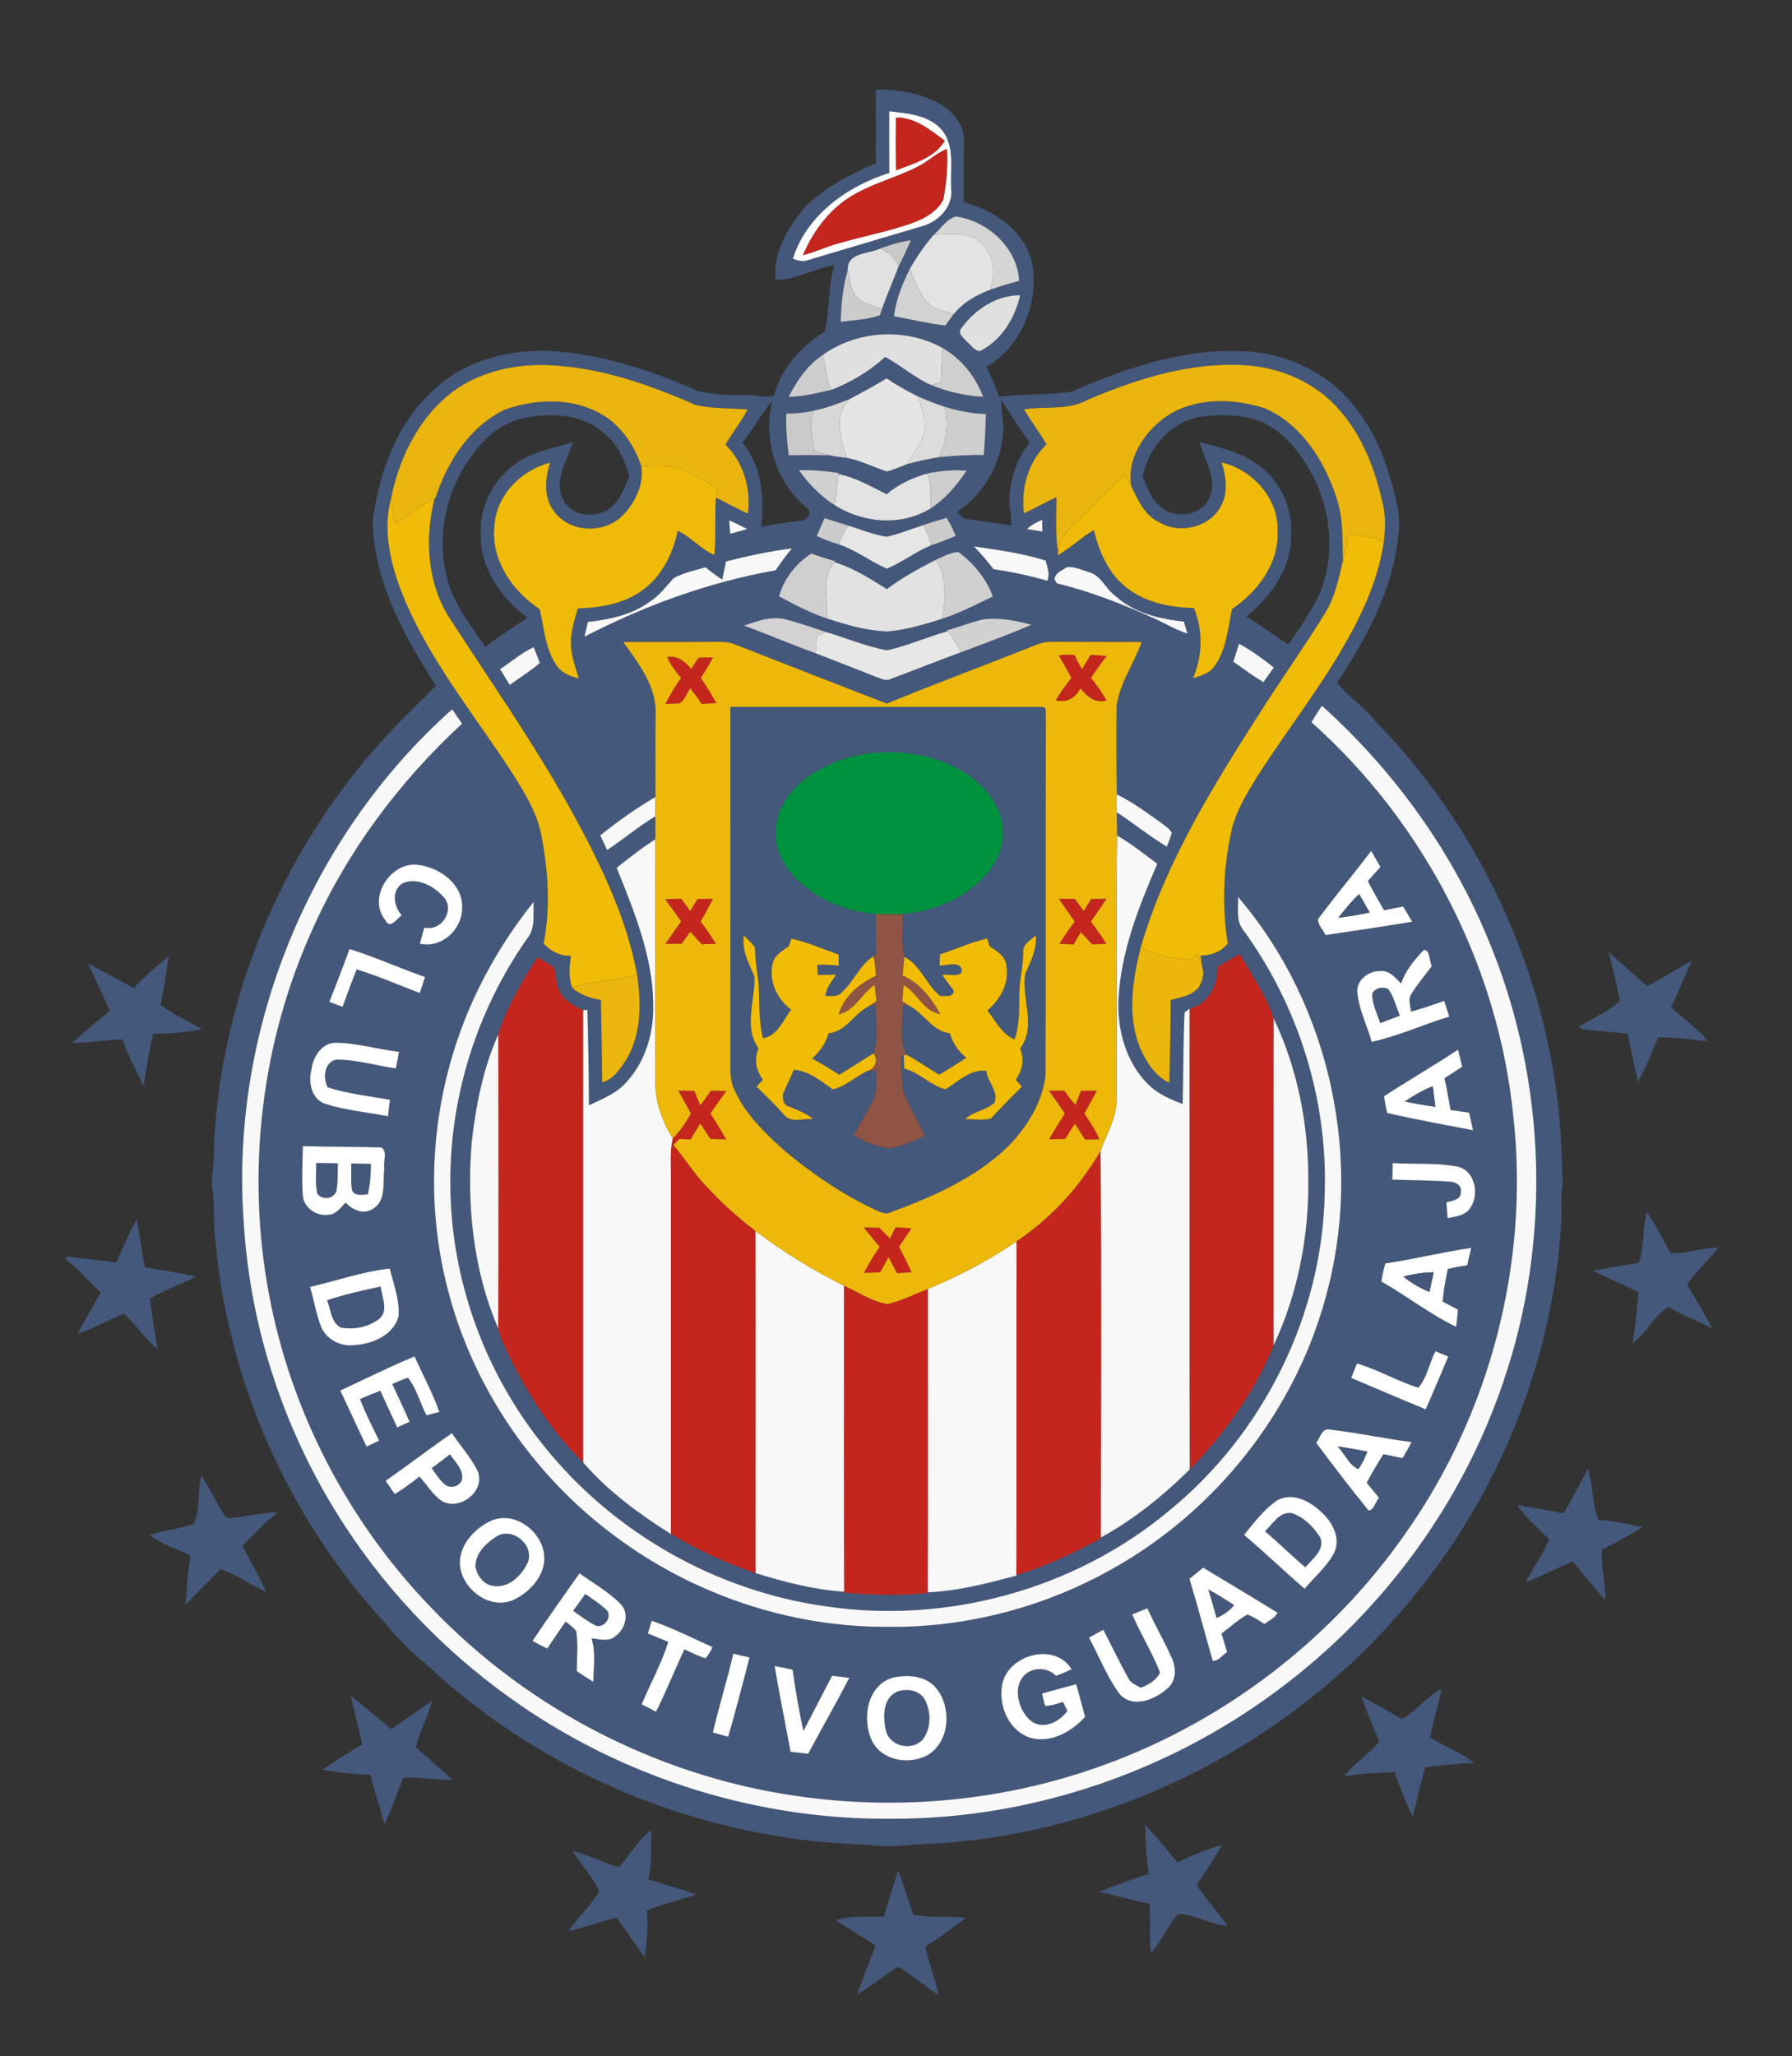 <?xml version="1.0" encoding="UTF-8" ?>
<!DOCTYPE svg PUBLIC "-//W3C//DTD SVG 1.1//EN" "http://www.w3.org/Graphics/SVG/1.1/DTD/svg11.dtd">
<svg width="523pt" height="600pt" viewBox="0 0 523 600" version="1.1" xmlns="http://www.w3.org/2000/svg">
<rect x="0" y="0" width="523" height="600" fill="#333333" stroke="none"/>
<g id="#44587bff">
<path fill="#44587b" opacity="1.00" d=" M 255.60 26.16 C 262.33 26.02 269.34 27.27 275.16 30.79 C 278.42 33.09 281.53 36.72 281.30 40.95 C 281.28 46.97 281.25 53.00 281.28 59.03 C 289.97 61.19 298.61 67.02 301.03 76.06 C 303.62 87.72 298.28 101.07 287.86 107.11 C 289.33 109.90 290.61 112.79 291.55 115.81 C 298.60 114.84 305.84 115.41 312.86 114.26 C 329.56 106.91 347.71 100.89 366.20 102.74 C 378.20 104.02 389.78 110.38 396.66 120.40 C 402.33 127.93 405.38 137.03 407.48 146.12 C 408.27 149.33 408.67 152.66 408.11 155.95 C 406.66 171.82 398.87 186.20 390.21 199.24 C 393.57 203.46 398.28 206.31 401.55 210.60 C 435.78 245.60 455.95 294.18 455.91 343.19 C 455.97 343.61 456.08 344.47 456.14 344.89 C 455.48 348.24 455.77 351.64 455.76 355.03 C 453.74 394.78 438.68 433.69 413.61 464.59 C 378.50 508.78 323.53 536.66 267.05 538.26 C 262.39 538.81 257.68 538.93 253.03 538.32 C 205.92 537.07 159.38 518.32 124.89 486.13 C 120.33 482.37 116.10 478.19 112.36 473.61 C 84.26 443.12 66.55 403.26 62.84 361.95 C 62.09 356.67 62.88 351.29 61.84 346.04 C 61.77 342.01 62.82 338.02 62.44 333.96 C 64.69 289.05 83.69 245.25 114.70 212.73 C 118.66 208.28 123.21 204.44 127.20 200.03 C 117.90 185.57 109.10 169.65 108.76 152.01 C 110.64 137.91 115.80 123.34 126.72 113.68 C 136.01 104.82 149.44 101.72 161.97 102.49 C 176.53 103.61 190.56 108.26 203.83 114.17 C 208.44 115.19 213.26 115.33 217.99 115.29 C 220.63 115.36 223.27 116.07 225.91 115.49 C 227.93 107.44 233.84 101.11 240.68 96.75 C 242.20 90.43 241.61 83.66 243.51 77.35 C 237.68 78.40 232.33 81.62 226.35 81.70 C 225.59 73.60 230.02 66.13 235.15 60.24 C 240.87 54.49 248.28 50.86 255.63 47.64 C 255.54 40.48 255.59 33.32 255.60 26.16 M 259.53 32.47 C 259.52 38.47 259.51 44.46 259.55 50.46 C 247.25 54.35 235.43 62.73 231.40 75.50 C 232.85 76.05 234.40 76.54 235.92 75.87 C 246.95 72.59 257.99 69.32 269.01 66.03 C 273.84 64.83 278.27 60.25 277.59 55.01 C 277.28 49.32 278.77 42.82 274.93 37.97 C 271.17 33.55 264.89 33.11 259.53 32.47 M 272.48 68.55 C 269.85 71.62 267.54 74.94 265.55 78.45 C 263.36 82.82 261.46 87.40 260.92 92.30 C 265.90 93.23 270.85 94.41 275.89 94.99 C 276.70 93.90 277.51 92.80 278.31 91.71 C 281.09 88.24 285.02 86.05 289.11 84.50 C 291.86 83.57 294.64 82.71 297.44 81.97 C 296.98 72.37 288.28 64.49 279.08 63.19 C 276.28 63.78 274.59 66.75 272.48 68.55 M 257.01 72.46 C 253.63 74.21 247.25 73.54 247.42 78.73 C 246.02 83.67 245.47 88.79 245.36 93.91 C 249.20 93.39 253.19 93.34 256.85 91.97 C 256.99 91.52 257.26 90.61 257.39 90.16 C 258.85 86.05 260.63 82.07 262.16 77.99 C 263.45 75.38 264.70 72.75 265.87 70.08 C 262.83 70.52 259.90 71.44 257.01 72.46 M 280.65 95.68 C 279.22 97.23 281.28 98.61 282.21 99.73 C 283.39 100.69 284.32 102.31 285.94 102.48 C 292.24 99.37 296.22 92.87 297.74 86.18 C 290.86 86.11 284.59 90.27 280.65 95.68 M 240.25 103.47 C 235.71 106.48 232.58 111.03 230.17 115.81 C 234.40 115.79 238.56 114.66 242.62 113.78 C 248.40 111.54 253.74 108.35 258.33 104.17 C 262.94 106.55 266.96 110.35 271.87 112.40 C 276.67 114.39 281.77 115.52 286.95 115.82 C 284.73 109.88 280.58 104.70 275.06 101.53 C 264.26 95.58 250.32 96.39 240.25 103.47 M 130.51 115.58 C 121.61 123.13 116.32 134.29 114.10 145.57 C 111.84 154.05 113.65 163.06 116.58 171.16 C 124.12 191.43 138.28 208.13 149.83 226.13 C 153.31 231.71 156.90 237.48 158.05 244.06 C 160.03 254.33 160.66 265.08 158.66 275.38 C 160.75 277.58 163.51 279.08 166.63 278.94 C 166.17 282.08 165.84 285.34 167.07 288.36 C 169.42 290.37 172.37 291.31 175.37 291.82 C 175.54 299.84 175.65 307.85 175.77 315.87 C 178.93 315.01 180.84 312.12 182.58 309.56 C 187.24 302.11 187.19 292.87 185.94 284.46 C 183.88 273.24 179.77 262.52 174.86 252.26 C 162.84 226.94 146.55 204.04 131.35 180.60 C 124.62 170.31 123.94 157.21 126.80 145.52 L 127.06 145.40 C 130.50 134.84 137.06 124.41 147.39 119.52 C 155.85 116.53 165.75 116.02 173.97 120.04 C 180.51 123.13 184.91 129.35 187.18 136.06 C 187.97 141.44 185.34 146.85 181.57 150.57 C 176.18 155.84 166.29 155.49 161.76 149.28 C 158.56 145.24 159.08 139.67 160.53 135.05 C 151.90 137.20 144.58 144.81 144.26 153.93 C 143.44 163.69 149.62 172.59 157.49 177.76 C 158.81 183.16 159.06 189.04 162.18 193.82 C 163.58 196.27 166.29 197.36 168.91 197.95 C 167.95 194.70 166.71 191.47 166.63 188.05 C 166.55 184.45 167.62 180.96 168.65 177.55 C 175.61 177.32 182.99 176.09 188.48 171.48 C 193.59 167.39 196.47 161.18 197.80 154.89 C 201.69 156.73 204.50 160.22 208.46 161.96 C 209.08 156.38 208.50 150.76 208.96 145.19 C 212.06 146.78 215.12 148.45 218.29 149.88 C 219.21 142.58 217.06 134.96 211.72 129.76 C 213.77 126.27 216.31 123.09 218.18 119.49 C 213.08 119.03 207.81 119.38 202.83 118.11 C 189.25 112.13 174.88 107.12 159.92 106.56 C 149.50 106.15 138.61 108.77 130.51 115.58 M 317.53 116.62 C 311.83 119.84 305.05 118.50 298.83 119.44 C 300.94 122.90 303.33 126.18 305.44 129.65 C 300.04 134.82 297.94 142.50 298.82 149.80 C 302.02 148.32 305.09 146.58 308.30 145.10 C 308.34 150.49 307.89 155.92 308.82 161.26 L 308.68 162.06 C 312.41 159.91 315.53 156.88 319.24 154.68 C 320.71 160.71 323.23 166.77 328.05 170.90 C 333.65 175.72 341.23 177.31 348.44 177.42 C 351.18 183.99 350.96 191.33 348.22 197.87 C 350.48 197.20 352.99 196.53 354.41 194.46 C 357.98 189.65 358.35 183.43 359.54 177.76 C 367.03 172.71 373.27 164.48 372.87 155.05 C 373.22 145.50 365.62 137.07 356.56 134.97 C 357.79 138.95 358.49 143.55 356.47 147.39 C 353.35 153.84 344.51 155.99 338.45 152.48 C 334.07 150.45 332.06 145.89 330.14 141.77 C 328.84 134.20 333.53 126.83 339.30 122.32 C 347.74 115.87 359.47 116.04 369.17 119.16 C 379.73 123.78 386.45 134.33 389.94 144.95 C 392.05 150.93 391.80 157.31 391.94 163.55 C 390.73 168.78 389.66 174.16 386.80 178.79 C 380.75 188.64 374.04 198.07 367.83 207.81 C 354.03 229.37 340.25 251.51 332.98 276.26 C 330.58 285.74 328.93 296.13 332.60 305.51 C 334.41 309.68 336.99 314.00 341.28 315.98 C 341.50 307.93 341.61 299.88 341.68 291.82 C 344.59 291.00 348.08 290.60 349.96 287.92 C 350.97 286.25 351.56 284.13 350.89 282.23 C 350.76 281.39 350.51 279.71 350.39 278.87 C 353.34 278.84 356.63 277.76 358.33 275.25 C 356.49 263.95 357.07 252.28 359.71 241.14 C 361.19 235.99 364.01 231.36 366.79 226.83 C 376.13 212.17 387.12 198.55 395.18 183.10 C 399.32 175.20 402.66 166.77 403.90 157.89 C 404.35 154.24 404.42 150.52 403.56 146.93 C 401.39 137.24 397.82 127.54 391.20 119.98 C 384.27 111.69 373.67 107.13 362.99 106.56 C 347.25 105.67 331.85 110.54 317.53 116.62 M 247.96 116.47 C 244.56 117.75 241.18 119.12 237.60 119.81 C 234.94 120.47 232.20 120.65 229.48 120.71 C 229.35 124.77 229.67 128.84 230.18 132.87 C 234.20 132.77 238.22 132.78 242.25 132.89 C 243.84 133.28 245.47 133.43 247.09 133.61 C 251.20 134.38 254.93 136.32 258.86 137.61 C 260.90 137.03 262.85 136.19 264.82 135.40 C 267.90 134.63 270.98 133.88 274.12 133.41 C 278.44 132.99 282.77 132.71 287.12 132.79 C 287.42 128.80 287.65 124.81 287.75 120.82 C 283.61 120.70 279.53 119.90 275.59 118.66 C 272.98 117.82 270.44 116.80 267.93 115.71 C 264.78 114.13 261.68 112.41 258.77 110.42 C 255.25 112.58 251.60 114.52 247.96 116.47 M 216.67 129.13 C 222.37 136.03 223.11 145.28 222.17 153.83 C 226.05 152.82 230.04 152.47 233.99 151.90 C 235.92 151.60 237.27 149.09 235.11 147.96 C 226.41 140.50 222.61 128.17 225.41 117.10 C 221.98 120.71 219.89 125.33 216.67 129.13 M 292.16 116.64 C 292.32 119.17 292.48 121.70 292.86 124.21 C 292.81 134.19 287.65 143.79 279.39 149.37 C 280.02 150.06 280.69 150.72 281.40 151.34 C 285.96 151.99 290.52 152.70 295.09 153.33 C 295.19 151.19 294.87 149.08 294.63 146.96 C 294.52 140.55 296.50 134.17 300.49 129.11 C 297.53 125.07 294.87 120.84 292.16 116.64 M 152.91 122.04 C 146.83 123.21 141.72 127.33 138.23 132.29 C 130.63 142.04 127.37 155.29 130.16 167.40 C 131.75 175.51 137.09 182.10 141.69 188.73 C 145.64 185.70 149.85 183.03 153.99 180.27 C 145.95 174.57 139.73 165.14 140.32 154.99 C 140.13 146.59 145.02 138.32 152.29 134.19 C 156.88 131.46 162.24 130.59 167.28 129.03 C 165.53 134.29 161.53 140.06 164.33 145.65 C 166.27 150.39 172.71 151.19 176.86 149.11 C 180.53 146.96 182.12 142.86 183.63 139.12 C 182.55 134.84 180.79 130.58 177.46 127.55 C 171.30 120.92 161.26 120.17 152.91 122.04 M 333.48 139.12 C 334.89 142.07 335.72 145.54 338.44 147.62 C 342.61 151.74 351.49 150.57 353.25 144.56 C 355.07 139.18 351.45 134.08 350.12 129.03 C 355.40 130.38 360.84 131.62 365.53 134.53 C 372.85 138.87 377.40 147.50 376.80 156.00 C 377.10 165.67 370.93 174.06 363.76 179.91 C 367.96 182.47 371.86 185.49 376.05 188.07 C 379.29 183.25 382.67 178.46 385.17 173.19 C 389.79 161.90 388.50 148.69 382.74 138.06 C 379.45 132.07 374.97 126.33 368.68 123.33 C 362.88 120.84 356.30 120.80 350.16 121.66 C 341.54 123.26 335.10 130.68 333.48 139.12 M 233.16 137.21 C 236.02 141.22 239.47 144.82 243.66 147.45 C 251.95 152.67 263.00 153.62 271.53 148.41 C 275.93 145.65 279.22 141.59 282.11 137.35 C 278.23 137.03 274.33 137.38 270.53 138.21 C 266.28 139.48 262.13 141.28 258.78 144.25 C 254.21 141.98 249.76 139.31 244.68 138.34 L 244.71 138.05 C 240.90 137.37 237.03 137.14 233.16 137.21 M 212.81 151.87 C 212.89 153.17 212.99 154.47 213.10 155.77 C 214.76 155.34 216.42 154.88 218.08 154.40 C 216.35 153.48 214.60 152.63 212.81 151.87 M 238.37 156.40 C 240.43 157.39 242.57 158.24 244.78 158.85 C 249.81 160.51 254.02 163.89 258.82 165.95 C 263.34 164.09 267.23 161.00 271.75 159.13 C 274.20 158.36 276.58 157.39 278.94 156.37 C 278.18 154.55 277.30 152.78 276.26 151.11 C 273.97 151.75 271.71 152.44 269.47 153.23 C 265.94 154.38 262.50 155.80 258.87 156.61 C 255.00 156.13 251.35 154.51 247.64 153.39 C 245.30 152.66 242.96 151.93 240.62 151.20 C 239.87 152.93 239.11 154.67 238.37 156.40 M 299.75 154.40 C 301.24 154.64 302.72 154.88 304.22 155.11 C 304.21 153.97 304.19 152.84 304.18 151.70 C 302.58 152.39 300.98 153.14 299.75 154.40 M 211.90 163.84 C 211.54 165.60 211.18 167.36 210.80 169.12 C 209.08 168.06 207.47 166.85 205.93 165.55 C 202.78 166.44 199.51 167.14 196.60 168.72 C 194.39 171.14 192.42 173.86 189.58 175.61 C 184.38 179.48 177.87 180.77 171.57 181.50 C 171.24 182.93 170.91 184.37 170.59 185.80 C 188.13 176.70 206.89 169.89 226.38 166.42 C 227.84 164.20 229.45 162.09 231.13 160.03 C 224.64 160.85 218.23 162.22 211.90 163.84 M 284.25 159.45 C 286.27 161.57 288.18 163.78 289.96 166.11 C 295.29 166.89 300.58 168.01 305.76 169.51 L 305.86 168.81 C 306.40 167.04 305.54 165.31 305.19 163.59 C 298.39 161.44 291.27 160.51 284.25 159.45 M 273.14 163.36 C 268.18 165.88 263.30 168.60 258.82 171.91 C 253.97 168.90 249.12 165.75 243.61 164.08 L 243.80 163.81 C 241.44 163.11 239.10 162.36 236.79 161.53 C 232.27 164.43 228.84 168.85 227.34 174.02 C 231.87 176.42 236.41 178.86 241.30 180.47 C 247.03 182.35 252.94 184.06 259.00 184.29 C 264.45 183.80 269.72 182.23 274.92 180.59 C 280.06 178.90 284.91 176.44 289.76 174.06 C 287.91 168.83 284.17 164.45 279.80 161.12 C 277.40 161.10 275.28 162.45 273.14 163.36 M 311.46 165.47 C 310.07 166.44 307.97 167.09 307.75 169.02 C 307.92 169.33 308.26 169.93 308.43 170.23 C 317.86 172.53 326.97 176.03 335.81 180.01 C 339.45 181.50 342.77 183.71 346.55 184.89 C 346.21 183.72 345.85 182.55 345.51 181.39 C 338.29 180.65 330.84 178.83 325.37 173.77 C 322.66 171.81 321.40 168.04 318.03 167.04 C 315.89 166.38 313.73 165.34 311.46 165.47 M 217.11 182.57 C 224.13 185.12 230.99 188.12 238.03 190.63 C 243.83 192.88 249.63 195.13 255.41 197.44 C 256.84 197.84 258.40 198.94 259.91 198.14 C 266.73 195.62 273.49 192.89 280.33 190.39 C 287.26 187.81 294.22 185.25 301.02 182.33 C 296.48 181.09 291.72 180.14 287.01 180.75 C 283.36 181.53 279.92 183.02 276.32 183.96 L 276.53 184.23 C 270.60 185.87 264.94 188.40 258.94 189.78 C 252.81 188.72 247.00 186.14 241.01 184.43 C 237.02 183.12 233.06 181.67 228.97 180.67 C 224.92 179.78 220.89 181.25 217.11 182.57 M 181.91 187.37 C 186.46 193.74 191.91 200.71 191.32 208.99 C 191.25 216.86 191.31 224.72 191.27 232.59 C 185.62 235.89 180.28 239.68 175.18 243.78 C 175.84 245.20 176.52 246.63 177.19 248.05 C 181.98 244.93 186.33 241.16 191.27 238.24 C 191.27 240.46 191.26 242.69 191.26 244.92 C 187.30 247.42 183.64 250.35 179.97 253.24 C 185.08 265.97 190.51 279.06 190.64 293.00 C 190.85 300.96 188.62 309.23 183.26 315.28 C 180.39 318.91 175.95 320.62 171.89 322.54 C 171.82 313.26 171.70 303.99 171.42 294.71 L 170.20 294.81 C 167.63 293.56 164.90 292.17 163.48 289.56 C 162.02 287.41 162.63 284.60 161.57 282.33 C 160.11 281.16 158.44 280.29 156.84 279.33 C 152.36 286.46 147.89 293.83 145.42 301.91 C 141.01 311.67 138.95 322.35 137.70 332.94 C 136.15 351.40 138.02 370.53 145.40 387.64 C 145.86 390.17 147.15 392.46 148.17 394.79 C 153.77 406.50 160.92 417.67 170.20 426.79 C 177.40 435.14 186.49 441.80 195.80 447.66 C 203.60 452.32 211.90 456.13 220.50 459.08 C 228.92 461.66 237.53 463.95 246.35 464.49 L 246.36 464.76 C 254.48 465.42 262.65 465.71 270.77 464.88 L 270.78 464.68 C 279.58 464.31 288.16 462.07 296.62 459.79 L 296.62 459.57 C 305.27 457.15 313.36 453.14 321.27 448.95 L 321.28 448.68 C 330.87 443.45 339.47 436.50 347.22 428.83 C 357.38 418.35 366.19 406.20 371.69 392.65 C 378.81 377.54 382.06 360.66 381.83 344.00 C 381.83 327.94 378.66 311.67 371.70 297.15 C 369.47 290.44 365.35 284.52 361.82 278.43 C 359.64 279.63 357.47 280.83 355.38 282.18 C 355.42 287.50 352.68 293.01 347.17 294.36 C 346.81 294.62 346.08 295.15 345.72 295.42 C 345.30 304.33 345.38 313.26 345.17 322.19 C 341.67 320.83 338.08 319.34 335.36 316.68 C 328.51 310.14 325.94 300.23 326.47 290.99 C 327.29 277.36 332.41 264.49 337.76 252.08 C 333.92 249.23 330.19 246.19 326.02 243.82 C 326.05 241.55 325.93 239.29 325.93 237.04 C 330.86 240.28 335.49 244.04 340.54 247.08 C 341.05 245.76 341.61 244.45 341.99 243.09 C 341.37 241.76 339.98 241.04 338.91 240.14 C 334.72 237.18 330.59 234.06 325.94 231.83 C 325.84 223.19 325.76 214.54 325.89 205.90 C 326.85 199.23 331.01 193.62 333.20 187.34 C 324.79 187.30 316.38 187.35 307.97 187.29 C 305.99 187.24 304.00 187.44 302.19 188.26 C 287.77 194.04 273.17 199.41 258.80 205.32 C 243.90 199.57 229.03 193.73 214.16 187.91 C 212.20 187.17 210.06 187.32 208.01 187.29 C 199.31 187.38 190.61 187.27 181.91 187.37 M 361.63 187.85 C 361.05 189.60 360.49 191.34 359.93 193.10 C 362.81 195.16 365.69 197.23 368.72 199.08 C 369.72 197.65 370.73 196.22 371.76 194.79 C 368.56 192.24 365.21 189.84 361.63 187.85 M 145.95 195.27 C 146.86 196.82 147.81 198.35 148.77 199.87 C 151.72 197.75 154.80 195.82 157.57 193.47 C 156.96 191.94 156.36 190.41 155.76 188.87 C 152.18 190.50 149.21 193.13 145.95 195.27 M 382.76 210.77 C 415.73 240.19 437.38 282.06 441.70 326.09 C 446.34 368.54 434.89 412.40 410.32 447.30 C 387.94 479.49 355.00 504.18 317.81 516.58 C 291.64 525.40 263.48 528.05 236.11 524.59 C 194.44 519.49 154.80 499.54 125.85 469.14 C 101.51 443.99 84.71 411.59 78.41 377.14 C 71.84 341.63 76.28 304.13 91.19 271.22 C 101.34 248.42 116.57 228.07 134.87 211.17 C 133.89 209.78 132.92 208.38 131.96 206.99 C 90.14 244.19 66.96 301.21 71.15 357.04 C 73.07 388.40 83.50 419.14 100.72 445.41 C 114.20 466.01 131.81 483.90 152.14 497.79 C 183.65 519.37 221.82 531.11 260.03 530.75 C 301.70 530.94 343.16 516.49 376.00 490.89 C 404.79 468.64 427.01 437.90 438.70 403.41 C 452.80 362.35 451.40 316.31 435.13 276.08 C 424.45 249.26 407.23 225.23 385.80 205.94 C 384.73 207.51 383.72 209.12 382.76 210.77 M 384.67 268.22 C 384.62 269.97 386.17 271.33 386.84 272.87 C 395.28 271.64 403.73 270.38 412.15 268.98 C 411.28 267.48 410.39 266.00 409.48 264.54 C 407.63 264.91 405.79 265.28 403.95 265.64 C 402.32 262.82 400.67 260.01 399.21 257.10 C 400.43 255.73 401.64 254.37 402.87 253.00 C 401.99 251.43 401.10 249.86 400.21 248.31 C 395.10 254.99 389.70 261.47 384.67 268.22 M 112.48 268.55 C 113.78 271.36 115.89 268.09 117.23 267.08 C 114.83 264.44 114.13 259.66 117.70 257.66 C 122.15 255.97 127.05 258.79 129.84 262.20 C 132.62 266.19 128.56 271.84 123.84 270.68 C 123.40 272.24 122.96 273.80 122.53 275.37 C 128.86 276.89 134.92 271.23 134.88 264.99 C 135.25 258.10 128.26 253.09 122.02 252.39 C 113.98 251.35 107.13 262.01 112.48 268.55 M 361.31 261.72 C 361.52 264.87 360.61 268.53 362.71 271.22 C 378.82 293.26 387.49 320.69 386.62 348.00 C 386.04 383.70 368.70 418.51 341.04 440.99 C 313.59 463.83 276.26 474.03 240.98 468.75 C 209.02 464.30 179.05 447.27 158.86 422.10 C 141.55 400.77 131.60 373.53 131.45 346.03 C 131.11 320.41 139.16 294.81 153.88 273.86 C 156.37 270.88 155.55 266.75 155.74 263.18 C 146.25 275.05 138.65 288.46 133.71 302.85 C 125.61 326.23 124.41 351.97 130.60 375.95 C 137.85 404.56 155.39 430.30 179.00 447.93 C 201.85 465.16 230.37 474.91 259.02 474.74 C 281.91 475.05 304.80 469.03 324.72 457.79 C 354.52 441.10 377.50 412.41 386.67 379.44 C 398.19 339.24 388.57 293.52 361.31 261.72 M 102.03 276.94 C 100.12 282.12 98.14 287.27 96.11 292.40 C 97.40 292.86 98.70 293.33 99.99 293.80 C 101.27 290.13 102.72 286.52 104.07 282.88 C 110.34 284.82 116.37 287.45 122.50 289.78 C 123.04 288.23 123.56 286.68 124.05 285.12 C 116.66 282.53 109.50 279.29 102.03 276.94 M 415.52 277.24 C 412.83 280.11 410.18 283.22 408.91 287.02 C 407.25 285.39 405.58 283.16 402.98 283.38 C 399.44 283.19 395.53 286.18 396.18 290.01 C 396.70 294.89 399.05 299.33 400.32 304.04 C 408.08 302.34 415.37 298.97 422.97 296.68 C 422.49 295.13 421.99 293.59 421.49 292.06 C 418.31 293.22 415.10 294.33 411.83 295.20 C 411.67 293.49 410.78 291.53 411.96 290.00 C 413.75 287.16 415.88 284.56 417.91 281.90 C 417.06 280.55 417.48 277.05 415.52 277.24 M 90.94 311.94 C 89.91 315.69 90.81 320.70 94.91 322.13 C 100.85 324.03 107.12 324.55 113.22 325.75 C 113.43 324.15 113.63 322.55 113.82 320.96 C 107.75 319.84 101.54 319.23 95.65 317.31 C 94.18 314.63 94.60 309.97 98.09 309.24 C 103.99 309.16 109.72 310.98 115.54 311.79 C 115.84 310.17 116.15 308.56 116.45 306.94 C 110.27 306.26 104.24 304.35 97.99 304.29 C 93.97 304.31 91.38 308.30 90.94 311.94 M 403.92 319.92 C 404.20 321.55 404.42 323.20 404.88 324.80 C 413.16 326.70 421.54 328.23 429.90 329.82 C 429.53 328.10 429.16 326.40 428.75 324.70 C 426.94 324.46 425.14 324.21 423.35 323.94 C 422.78 320.84 422.27 317.73 421.58 314.66 C 423.29 313.53 425.02 312.41 426.75 311.28 C 426.34 309.62 425.94 307.96 425.53 306.30 C 418.45 311.03 411.04 315.26 403.92 319.92 M 88.40 349.09 C 88.74 352.59 92.58 355.06 95.95 354.49 C 98.15 354.39 99.43 352.33 100.88 350.96 C 102.86 353.06 106.00 354.55 108.72 352.83 C 112.89 350.48 111.64 344.93 112.17 340.96 C 111.78 339.03 113.22 336.12 111.32 334.85 C 103.68 334.59 96.03 334.71 88.39 334.46 C 88.32 339.33 87.99 344.22 88.40 349.09 M 406.46 339.42 C 406.42 341.03 406.38 342.64 406.35 344.25 C 411.91 344.45 417.48 344.41 423.02 344.83 C 424.70 344.83 426.86 345.92 426.33 347.94 C 426.40 350.16 423.76 350.45 422.15 350.84 C 422.24 352.38 422.36 353.93 422.49 355.49 C 424.71 354.99 427.36 354.83 428.86 352.86 C 431.83 349.03 430.75 341.95 425.69 340.51 C 419.37 339.22 412.86 339.81 406.46 339.42 M 404.31 368.70 C 403.82 370.43 403.44 372.19 403.15 373.97 C 410.56 378.17 417.31 383.54 425.00 387.20 C 425.17 385.53 425.35 383.87 425.53 382.21 C 424.01 381.42 422.51 380.62 421.02 379.81 C 421.33 376.60 421.87 373.43 422.55 370.28 C 424.43 369.88 426.32 369.52 428.22 369.21 C 428.60 367.52 428.97 365.83 429.37 364.16 C 420.97 365.39 412.71 367.46 404.31 368.70 M 90.48 375.56 C 91.67 379.45 92.25 383.52 93.77 387.31 C 95.29 390.85 99.20 392.90 102.98 392.58 C 108.36 392.33 114.83 389.84 116.32 384.10 C 116.69 379.35 114.86 374.75 113.76 370.20 C 105.86 371.03 98.22 373.77 90.48 375.56 M 413.94 404.96 C 407.80 403.07 402.21 399.69 396.03 397.89 C 395.48 399.30 394.91 400.71 394.36 402.12 C 401.62 405.15 408.81 408.32 416.09 411.27 C 418.36 406.17 420.49 401.00 422.69 395.87 C 421.44 395.35 420.19 394.84 418.94 394.34 C 417.14 397.77 416.46 402.12 413.94 404.96 M 99.30 405.80 C 101.90 411.23 104.35 416.73 107.00 422.15 C 108.21 421.56 109.43 420.98 110.65 420.41 C 108.70 416.41 106.66 412.45 105.08 408.28 C 107.03 407.42 109.00 406.60 111.00 405.86 C 112.61 409.43 114.27 412.98 115.93 416.53 C 117.13 415.99 118.33 415.46 119.53 414.93 C 117.93 411.22 116.19 407.56 114.48 403.90 C 115.98 403.24 117.46 402.54 119.03 402.05 C 121.59 405.18 122.59 409.41 124.46 413.01 C 125.71 412.68 126.97 412.35 128.24 412.06 C 126.28 406.46 123.40 401.24 120.99 395.83 C 113.64 398.88 106.51 402.43 99.30 405.80 M 384.12 421.04 C 389.10 427.70 394.15 434.34 399.40 440.79 C 401.02 440.73 401.43 438.17 402.48 437.11 C 401.27 435.64 400.08 434.17 398.88 432.71 C 400.37 429.85 402.04 427.09 403.76 424.36 C 405.61 424.73 407.47 425.12 409.33 425.53 C 410.26 423.99 411.15 422.44 411.97 420.84 C 403.94 419.80 396.00 418.07 387.96 417.16 C 385.72 416.80 385.28 419.72 384.12 421.04 M 112.55 432.14 C 113.44 433.43 114.33 434.72 115.22 436.01 C 117.72 434.47 120.11 432.74 122.40 430.90 C 124.64 433.26 126.28 436.26 129.03 438.09 C 134.25 440.95 141.70 435.20 139.46 429.40 C 137.48 425.34 134.39 421.96 131.90 418.23 C 125.36 422.74 119.06 427.58 112.55 432.14 M 372.81 437.81 C 368.88 440.41 366.04 444.33 363.07 447.92 C 369.11 453.00 374.78 458.50 380.77 463.65 C 383.58 460.21 387.14 457.32 389.26 453.36 C 391.48 449.12 388.98 444.23 385.72 441.35 C 382.47 438.12 377.27 435.37 372.81 437.81 M 143.51 443.70 C 138.18 446.09 133.19 451.64 134.40 457.89 C 135.74 464.44 143.33 469.81 149.87 466.88 C 155.07 464.43 159.85 459.00 158.68 452.87 C 157.42 446.31 150.11 441.07 143.51 443.70 M 347.15 460.72 C 349.54 468.65 351.64 476.66 353.94 484.62 C 355.63 484.89 356.79 482.90 358.15 482.11 C 357.60 480.31 357.05 478.52 356.49 476.73 C 358.98 474.84 361.31 472.71 364.03 471.15 C 365.86 471.75 367.41 472.94 369.04 473.94 C 370.31 472.87 372.15 472.21 372.82 470.61 C 365.64 466.16 358.37 461.85 351.14 457.48 C 349.81 458.55 348.47 459.63 347.15 460.72 M 169.12 459.13 C 164.55 465.70 159.85 472.19 155.41 478.86 C 156.81 479.64 158.25 480.40 159.72 481.08 C 161.46 478.42 163.29 475.82 165.08 473.19 C 166.13 474.09 167.36 474.86 168.16 476.03 C 168.79 479.88 168.33 483.80 168.34 487.68 C 169.91 488.75 171.51 489.78 173.13 490.80 C 173.24 486.57 173.92 482.23 172.63 478.11 C 174.90 478.29 177.63 479.23 179.56 477.50 C 182.56 475.46 183.84 470.68 181.03 467.97 C 177.52 464.46 173.14 462.00 169.12 459.13 M 330.44 471.11 C 332.89 476.91 336.32 482.24 338.57 488.14 C 337.39 490.39 335.22 491.65 332.92 492.53 C 331.62 491.73 329.99 491.21 329.31 489.72 C 326.70 485.11 324.46 480.30 322.01 475.60 C 320.61 476.37 319.22 477.13 317.82 477.89 C 320.77 483.37 323.04 489.30 326.75 494.34 C 330.57 498.69 337.08 496.01 340.69 492.75 C 343.32 490.63 343.32 486.77 342.03 483.91 C 339.85 478.95 337.06 474.30 334.88 469.34 C 333.40 469.94 331.92 470.53 330.44 471.11 M 190.20 472.98 C 189.81 474.20 189.44 475.43 189.08 476.67 C 191.06 477.50 193.05 478.34 195.04 479.15 C 193.06 485.45 189.84 491.27 187.26 497.34 C 188.66 498.07 190.05 498.79 191.45 499.52 C 194.48 493.57 196.89 487.34 199.77 481.32 C 201.79 482.25 203.78 483.30 205.93 483.92 C 206.75 482.94 207.41 481.85 207.93 480.65 C 202.05 478.03 196.30 475.06 190.20 472.98 M 208.07 505.58 C 209.55 506.00 211.03 506.42 212.52 506.84 C 214.73 499.16 216.77 491.43 218.74 483.68 C 217.15 483.33 215.58 482.95 214.01 482.57 C 212.25 490.30 209.83 497.85 208.07 505.58 M 292.43 491.90 C 291.38 498.07 294.66 505.43 301.00 507.21 C 306.98 508.68 312.73 505.28 316.68 501.05 C 315.89 497.84 314.97 494.67 314.09 491.49 C 310.76 492.35 307.45 493.29 304.14 494.22 C 304.42 495.42 304.64 496.66 305.06 497.84 C 306.85 497.74 308.56 497.19 310.26 496.67 C 310.58 497.32 311.21 498.64 311.53 499.30 C 309.18 502.49 304.45 504.94 300.86 502.18 C 296.93 498.95 295.14 491.16 300.05 488.02 C 302.64 486.50 306.12 486.84 308.20 489.07 C 309.74 488.48 311.26 487.82 312.76 487.13 C 307.77 478.95 293.81 482.97 292.43 491.90 M 226.08 486.19 C 227.48 494.56 229.17 502.87 230.74 511.21 C 232.44 511.41 234.15 511.60 235.86 511.80 C 239.82 504.38 244.02 497.09 247.88 489.63 C 246.20 489.42 244.52 489.22 242.85 489.03 C 240.04 494.38 237.30 499.77 234.49 505.13 C 233.16 499.22 232.18 493.23 231.31 487.25 C 229.57 486.87 227.82 486.52 226.08 486.19 M 260.40 489.61 C 252.89 492.04 251.46 501.89 254.59 508.22 C 257.60 513.96 265.67 515.14 270.97 512.04 C 277.30 508.03 277.75 498.26 273.29 492.71 C 270.22 488.90 264.83 488.63 260.40 489.61 Z" />
<path fill="#44587b" opacity="1.00" d=" M 213.16 206.27 C 243.41 206.32 273.67 206.23 303.92 206.31 C 305.98 206.02 304.94 208.86 305.25 210.00 C 305.10 244.65 305.25 279.31 305.14 313.97 C 304.11 322.00 299.52 329.21 293.89 334.87 C 284.33 343.95 272.01 349.35 259.78 353.82 C 258.19 354.60 256.64 353.47 255.19 352.95 C 245.57 348.36 236.69 342.33 228.58 335.45 C 222.94 330.36 217.25 324.86 214.23 317.74 C 213.40 315.95 213.15 313.97 213.15 312.02 C 213.17 276.77 213.14 241.52 213.16 206.27 M 236.96 225.88 C 231.15 229.61 226.42 235.85 226.36 242.98 C 226.22 248.87 229.67 254.20 233.97 257.95 C 239.97 263.09 247.72 266.09 255.56 266.74 C 255.69 270.53 255.70 274.32 255.66 278.11 C 255.47 278.35 255.09 278.82 254.90 279.06 C 250.82 281.64 249.19 286.54 245.60 289.65 C 244.49 291.08 242.50 290.46 240.96 290.72 C 241.02 288.23 242.79 286.43 244.02 284.43 C 242.22 284.44 240.43 284.47 238.65 284.51 C 238.61 283.53 238.58 282.55 238.56 281.57 C 240.63 281.47 242.70 281.58 244.77 281.80 C 244.76 280.71 244.76 279.63 244.76 278.56 C 240.17 276.96 235.70 274.93 230.92 273.91 C 230.75 274.47 230.41 275.59 230.24 276.15 C 228.30 277.45 225.96 278.79 225.46 281.29 C 224.33 286.35 226.81 291.60 230.88 294.63 C 228.58 297.71 226.90 302.32 222.66 302.98 C 221.40 297.73 221.65 292.32 221.42 286.97 C 220.87 283.49 220.46 280.00 220.30 276.48 C 219.46 275.14 218.20 274.14 217.11 273.03 C 216.40 277.38 218.56 281.09 220.17 284.91 C 220.50 291.85 216.89 299.71 221.39 305.94 C 220.02 309.10 220.65 312.38 222.66 315.10 C 222.19 315.60 221.27 316.59 220.80 317.09 C 223.48 319.78 226.26 322.37 228.75 325.24 C 230.76 327.88 234.53 326.33 237.33 326.55 C 235.20 324.82 232.60 323.91 230.11 322.84 C 228.52 322.32 228.29 320.40 228.61 319.00 C 229.61 316.72 230.76 314.50 231.67 312.19 C 236.15 312.52 239.52 315.51 243.07 317.89 C 246.76 317.06 249.58 314.24 252.94 312.63 C 253.63 312.54 255.01 312.36 255.70 312.27 C 255.61 315.41 256.21 318.83 254.46 321.66 C 252.70 324.92 250.85 328.14 249.13 331.43 C 252.51 333.11 256.06 334.88 259.89 335.06 C 263.42 334.41 266.71 332.94 269.95 331.46 C 267.91 327.12 265.31 323.02 263.65 318.52 C 263.12 315.08 263.04 311.56 263.11 308.09 L 263.77 307.97 C 263.82 309.26 263.86 310.55 263.90 311.84 C 268.37 312.95 271.53 316.80 275.97 317.90 C 279.68 315.60 283.11 311.98 287.88 312.50 C 288.11 315.80 291.69 318.53 290.14 321.93 C 287.70 324.00 284.13 324.30 281.73 326.55 C 284.20 326.62 286.77 327.03 289.20 326.41 C 292.15 323.25 295.15 320.13 298.25 317.12 C 297.80 316.61 296.89 315.59 296.44 315.08 C 298.41 312.38 299.04 309.10 297.71 305.96 C 302.68 299.45 297.96 291.28 299.24 284.09 C 300.89 280.57 302.60 276.97 302.34 272.96 C 300.83 274.33 298.39 275.54 298.62 277.92 C 298.66 281.96 297.51 285.90 297.51 289.94 C 297.47 294.43 297.59 299.03 296.09 303.34 C 292.35 301.73 290.52 297.91 288.17 294.86 C 291.91 291.70 294.63 286.94 293.71 281.90 C 293.53 279.08 290.93 277.52 288.82 276.14 C 288.64 275.57 288.28 274.43 288.10 273.86 C 283.37 274.99 278.91 276.97 274.32 278.54 C 274.29 279.62 274.26 280.71 274.24 281.79 C 276.33 281.73 281.04 280.20 280.64 283.73 C 279.38 285.24 276.79 284.13 275.00 284.51 C 276.07 286.10 277.28 287.60 278.40 289.16 C 278.07 291.23 275.89 290.50 274.41 290.69 C 270.36 287.35 268.64 281.68 263.94 279.20 C 262.94 275.11 263.47 270.89 263.49 266.74 C 273.55 265.85 283.90 261.27 289.70 252.73 C 293.24 247.67 293.74 240.67 290.78 235.23 C 287.45 228.66 280.92 224.32 274.12 221.94 C 261.99 217.79 247.82 218.85 236.96 225.88 Z" />
<path fill="#44587b" opacity="1.00" d=" M 469.44 277.77 C 473.20 281.11 477.00 284.42 480.77 287.76 C 485.23 285.56 489.30 282.65 493.74 280.41 C 491.67 284.87 489.90 289.48 487.72 293.89 C 491.14 297.31 495.45 299.90 498.31 303.85 C 493.53 303.47 488.77 302.64 483.97 302.73 C 482.01 307.02 480.55 311.57 478.01 315.57 C 477.04 310.96 475.92 306.37 475.05 301.74 C 470.63 301.06 466.15 300.89 461.73 300.33 C 461.52 300.13 461.10 299.73 460.89 299.54 C 464.85 297.15 469.38 295.19 472.76 292.19 C 471.93 287.32 470.70 282.53 469.44 277.77 Z" />
<path fill="#44587b" opacity="1.00" d=" M 39.05 288.36 C 42.19 284.97 45.70 281.98 49.24 279.03 C 48.57 283.78 47.85 288.53 46.86 293.23 C 50.58 296.10 55.00 297.90 58.98 300.37 C 54.27 301.25 49.48 301.68 44.69 301.64 C 43.52 306.69 42.65 311.80 41.93 316.93 C 39.84 312.44 37.28 308.14 35.86 303.37 C 30.91 303.30 26.04 304.51 21.09 304.28 C 24.69 301.12 28.30 297.96 32.07 295.00 C 30.01 290.37 27.81 285.81 25.68 281.22 C 30.19 283.50 34.61 285.96 39.05 288.36 Z" />
<path fill="#44587b" opacity="1.00" d=" M 400.50 289.90 C 401.39 288.24 403.61 287.80 405.22 288.65 C 406.82 290.99 407.50 293.80 408.56 296.41 C 406.64 297.14 404.73 297.86 402.81 298.57 C 401.91 295.73 400.39 292.94 400.50 289.90 Z" />
<path fill="#44587b" opacity="1.00" d=" M 241.81 301.54 C 246.79 301.03 249.08 296.19 253.09 293.90 C 253.71 293.72 254.95 293.35 255.56 293.17 C 255.47 297.90 256.43 302.80 254.94 307.40 C 251.58 309.43 248.31 311.62 244.95 313.63 C 242.34 311.99 239.71 310.40 237.03 308.89 C 239.24 306.88 241.05 304.47 241.81 301.54 Z" />
<path fill="#44587b" opacity="1.00" d=" M 263.48 293.16 C 264.10 293.33 265.34 293.69 265.95 293.86 C 269.96 296.15 272.26 301.00 277.24 301.51 C 278.00 304.40 279.74 306.80 282.02 308.69 C 279.40 310.39 276.77 312.08 274.06 313.63 C 270.92 311.71 267.90 309.60 264.67 307.84 C 262.01 303.51 263.88 297.98 263.48 293.16 Z" />
<path fill="#44587b" opacity="1.00" d=" M 92.28 339.38 C 94.39 339.41 96.51 339.44 98.62 339.48 C 98.54 342.15 98.68 344.87 98.18 347.51 C 97.51 349.92 93.94 350.35 92.61 348.30 C 91.94 345.38 92.31 342.35 92.28 339.38 Z" />
<path fill="#44587b" opacity="1.00" d=" M 102.54 339.52 C 104.44 339.55 106.34 339.59 108.24 339.64 C 108.25 342.63 108.01 345.64 107.36 348.57 C 105.69 348.56 103.23 349.29 102.69 347.04 C 102.36 344.55 102.53 342.03 102.54 339.52 Z" />
<path fill="#44587b" opacity="1.00" d=" M 480.58 353.70 C 483.35 357.43 485.20 361.72 487.62 365.67 C 492.31 366.01 496.88 363.94 501.62 364.13 C 498.49 367.69 495.10 371.03 492.35 374.91 C 495.02 379.07 497.32 383.47 499.87 387.72 C 495.57 385.54 491.03 383.88 486.91 381.37 C 482.66 384.14 480.47 389.04 476.43 392.06 C 477.41 387.15 477.55 382.13 478.28 377.19 C 473.92 374.85 469.26 373.15 464.90 370.81 C 469.36 369.97 473.85 369.30 478.33 368.50 C 479.90 363.73 479.36 358.57 480.58 353.70 Z" />
<path fill="#44587b" opacity="1.00" d=" M 33.96 368.40 C 35.86 364.18 37.57 359.87 39.91 355.87 C 40.76 360.51 41.43 365.18 42.29 369.82 C 47.28 370.66 52.28 371.43 57.22 372.52 C 52.82 374.79 48.11 376.45 43.79 378.87 C 44.33 383.85 45.16 388.81 46.02 393.75 C 42.29 390.72 39.72 386.58 36.19 383.35 C 31.60 385.15 27.33 387.72 22.59 389.19 C 24.90 385.20 27.13 381.16 29.40 377.15 C 25.84 373.89 22.76 370.11 18.85 367.25 C 19.11 367.12 19.62 366.86 19.88 366.73 C 24.56 367.35 29.28 367.77 33.96 368.40 Z" />
<path fill="#44587b" opacity="1.00" d=" M 95.44 379.45 C 100.56 377.74 105.84 376.56 111.12 375.44 C 111.39 378.48 113.46 382.22 110.84 384.76 C 107.71 387.23 103.30 388.17 99.42 387.39 C 96.57 385.85 96.57 382.12 95.44 379.45 Z" />
<path fill="#44587b" opacity="1.00" d=" M 390.32 422.07 C 393.27 422.49 396.20 423.01 399.13 423.59 C 398.36 425.37 397.60 427.18 396.43 428.74 C 393.67 427.59 392.44 424.15 390.32 422.07 Z" />
<path fill="#44587b" opacity="1.00" d=" M 125.99 428.44 C 127.77 427.10 129.55 425.76 131.33 424.41 C 132.70 426.48 134.84 428.38 134.93 431.02 C 134.96 433.54 131.65 434.69 129.84 433.23 C 128.28 431.88 127.17 430.11 125.99 428.44 Z" />
<path fill="#44587b" opacity="1.00" d=" M 463.42 428.55 C 465.01 433.44 464.55 438.79 466.52 443.57 C 470.93 443.67 475.20 444.94 479.54 445.60 C 475.63 447.89 471.71 450.18 467.61 452.11 C 467.18 457.07 468.57 461.94 468.52 466.90 C 465.26 463.25 462.18 459.44 459.03 455.69 C 454.37 457.59 449.94 459.99 445.25 461.79 C 447.48 457.56 450.25 453.61 452.15 449.21 C 448.81 446.09 445.48 442.91 442.76 439.21 C 447.27 440.01 451.80 440.70 456.29 441.63 C 458.94 437.42 461.10 432.94 463.42 428.55 Z" />
<path fill="#44587b" opacity="1.00" d=" M 56.52 444.65 C 58.62 440.39 57.47 435.18 58.83 430.61 C 61.29 434.47 63.19 438.67 65.75 442.47 C 66.66 443.58 68.30 442.75 69.50 442.77 C 73.40 442.17 77.29 441.46 81.23 441.24 C 77.34 444.08 74.20 447.75 70.79 451.11 C 73.05 455.61 75.69 459.92 77.68 464.56 C 73.15 462.50 69.04 459.59 64.34 457.89 C 61.02 461.46 57.38 464.72 54.15 468.38 C 54.51 463.56 54.85 458.74 55.59 453.96 C 51.64 451.90 47.10 450.84 43.67 447.90 C 47.88 446.56 52.39 446.24 56.52 444.65 Z" />
<path fill="#44587b" opacity="1.00" d=" M 369.19 446.88 C 371.44 444.76 373.44 440.98 377.06 441.58 C 380.55 442.77 383.38 445.57 385.30 448.65 C 386.82 452.31 382.98 454.88 380.98 457.36 C 376.92 454.01 373.23 450.24 369.19 446.88 Z" />
<path fill="#44587b" opacity="1.00" d=" M 144.47 448.68 C 149.06 445.15 156.13 450.67 154.03 455.96 C 152.29 459.73 148.48 463.57 143.96 462.81 C 141.16 462.46 139.17 459.75 138.75 457.10 C 138.79 453.44 141.59 450.56 144.47 448.68 Z" />
<path fill="#44587b" opacity="1.00" d=" M 352.62 463.78 C 355.20 465.22 357.71 466.78 360.19 468.40 C 358.86 470.13 357.03 471.30 355.07 472.19 C 354.30 469.37 353.46 466.58 352.62 463.78 Z" />
<path fill="#44587b" opacity="1.00" d=" M 167.28 470.08 C 168.46 468.44 169.64 466.79 170.82 465.15 C 173.01 466.73 175.35 468.15 177.27 470.07 C 178.51 472.13 176.33 475.10 173.98 474.43 C 171.57 473.26 169.46 471.60 167.28 470.08 Z" />
<path fill="#44587b" opacity="1.00" d=" M 262.33 493.49 C 265.07 492.72 268.44 493.34 269.93 496.00 C 271.76 499.50 271.79 504.21 269.43 507.48 C 266.52 510.99 260.18 509.89 258.70 505.54 C 257.59 501.45 257.43 495.15 262.33 493.49 Z" />
<path fill="#44587b" opacity="1.00" d=" M 409.15 501.64 C 413.50 499.40 416.27 494.87 420.83 492.91 C 419.62 497.60 418.40 502.29 417.37 507.03 C 421.54 509.67 426.36 511.26 430.17 514.46 C 425.40 514.65 420.64 515.09 415.91 515.77 C 414.60 520.54 413.51 525.36 412.32 530.15 C 410.20 525.96 408.67 521.50 406.96 517.14 C 402.06 517.33 397.14 517.55 392.29 518.38 C 395.19 514.48 399.60 512.04 402.56 508.15 C 400.64 503.87 398.88 499.51 397.37 495.07 C 401.39 497.09 405.21 499.47 409.15 501.64 Z" />
<path fill="#44587b" opacity="1.00" d=" M 102.39 494.93 C 106.37 498.08 110.31 501.29 114.18 504.58 C 118.23 501.87 122.17 499.02 126.17 496.25 C 124.84 500.88 122.63 505.20 121.35 509.86 C 124.87 513.10 128.57 516.14 132.08 519.40 C 127.26 519.65 122.52 518.36 117.70 518.80 C 115.84 523.33 114.27 527.98 112.19 532.42 C 110.95 527.53 109.33 522.75 108.02 517.88 C 103.36 517.77 98.71 517.28 94.13 516.45 C 97.91 513.85 101.77 511.37 105.73 509.05 C 104.73 504.31 103.43 499.65 102.39 494.93 Z" />
<path fill="#44587b" opacity="1.00" d=" M 334.21 532.45 C 337.44 536.03 340.53 539.74 343.59 543.48 C 347.83 541.50 352.16 539.64 356.69 538.36 C 354.34 542.37 351.85 546.29 349.18 550.09 C 352.05 554.17 355.34 557.94 358.26 561.99 C 353.25 561.70 348.74 558.53 343.78 558.58 C 340.79 562.07 339.03 566.43 335.96 569.88 C 335.20 565.14 335.97 560.35 335.50 555.61 C 330.58 554.44 325.68 553.19 320.75 552.09 C 325.53 550.20 330.33 548.39 335.25 546.91 C 334.60 542.12 334.25 537.28 334.21 532.45 Z" />
<path fill="#44587b" opacity="1.00" d=" M 180.60 544.87 C 183.88 541.39 186.20 536.88 190.09 534.06 C 189.98 538.86 190.21 543.69 189.27 548.43 C 193.83 549.98 198.54 551.10 203.04 552.88 C 198.35 554.62 193.41 555.60 188.77 557.48 C 189.19 562.05 188.76 566.62 188.21 571.17 C 185.32 567.40 182.72 563.43 179.96 559.57 C 175.25 560.76 170.68 562.43 165.95 563.55 C 168.59 559.43 172.48 556.24 174.87 551.96 C 173.14 547.70 169.50 544.19 167.15 540.14 C 171.77 541.29 176.01 543.59 180.60 544.87 Z" />
<path fill="#44587b" opacity="1.00" d=" M 257.99 559.31 C 259.35 554.82 260.58 550.29 262.16 545.88 C 263.72 550.12 265.11 554.43 266.52 558.73 C 271.59 559.83 276.79 559.02 281.89 559.71 C 278.02 562.61 274.12 565.49 270.03 568.10 C 271.11 572.87 272.92 577.43 273.96 582.20 C 270.25 579.87 266.85 577.11 263.29 574.57 C 262.28 573.63 260.98 574.47 260.12 575.16 C 256.84 577.52 253.59 579.95 250.12 582.05 C 251.91 577.27 253.71 572.50 255.50 567.72 C 251.67 565.26 247.83 562.80 243.92 560.46 C 248.44 558.74 253.29 559.58 257.99 559.31 Z" />
</g>
<g id="#ffffffff">
<path fill="#ffffff" opacity="1.00" d=" M 259.53 32.47 C 264.89 33.11 271.17 33.55 274.93 37.97 C 278.77 42.82 277.28 49.32 277.59 55.01 C 278.27 60.25 273.84 64.83 269.01 66.03 C 257.99 69.32 246.95 72.59 235.92 75.87 C 234.40 76.54 232.85 76.05 231.40 75.50 C 235.43 62.73 247.25 54.35 259.55 50.46 C 259.51 44.46 259.52 38.47 259.53 32.47 M 261.48 34.30 C 261.44 39.43 261.43 44.55 261.49 49.68 C 266.59 47.72 272.82 46.05 275.72 41.05 C 271.45 37.93 267.11 34.24 261.48 34.30 M 268.42 48.34 C 262.58 51.46 256.07 53.08 250.25 56.24 C 242.86 60.04 237.57 66.94 234.35 74.47 C 236.89 73.77 239.35 72.81 241.83 71.91 C 250.05 69.16 258.71 67.88 266.84 64.85 C 270.18 63.56 273.59 61.59 275.27 58.29 C 276.26 53.45 276.62 48.44 276.37 43.50 C 273.41 44.58 271.17 46.88 268.42 48.34 Z" />
<path fill="#ffffff" opacity="1.00" d=" M 384.67 268.22 C 389.70 261.47 395.10 254.99 400.21 248.31 C 401.10 249.86 401.99 251.43 402.87 253.00 C 401.64 254.37 400.43 255.73 399.21 257.10 C 400.67 260.01 402.32 262.82 403.95 265.64 C 405.79 265.28 407.63 264.91 409.48 264.54 C 410.39 266.00 411.28 267.48 412.15 268.98 C 403.73 270.38 395.28 271.64 386.84 272.87 C 386.17 271.33 384.62 269.97 384.67 268.22 M 390.61 267.80 C 393.68 267.45 396.72 266.93 399.74 266.29 C 398.71 264.50 397.69 262.72 396.68 260.92 C 394.42 263.00 392.54 265.43 390.61 267.80 Z" />
<path fill="#ffffff" opacity="1.00" d=" M 112.48 268.55 C 107.13 262.01 113.98 251.35 122.02 252.39 C 128.26 253.09 135.25 258.10 134.88 264.99 C 134.92 271.23 128.86 276.89 122.53 275.37 C 122.96 273.80 123.40 272.24 123.84 270.68 C 128.56 271.84 132.62 266.19 129.84 262.20 C 127.05 258.79 122.15 255.97 117.70 257.66 C 114.13 259.66 114.83 264.44 117.23 267.08 C 115.89 268.09 113.78 271.36 112.48 268.55 Z" />
<path fill="#ffffff" opacity="1.00" d=" M 102.03 276.94 C 109.50 279.29 116.66 282.53 124.05 285.12 C 123.56 286.68 123.04 288.23 122.50 289.78 C 116.37 287.45 110.34 284.82 104.07 282.88 C 102.72 286.52 101.27 290.13 99.99 293.80 C 98.70 293.33 97.40 292.86 96.11 292.40 C 98.14 287.27 100.12 282.12 102.03 276.94 Z" />
<path fill="#ffffff" opacity="1.00" d=" M 415.52 277.24 C 417.48 277.05 417.06 280.55 417.91 281.90 C 415.88 284.56 413.75 287.16 411.96 290.00 C 410.78 291.53 411.67 293.49 411.83 295.20 C 415.10 294.33 418.31 293.22 421.49 292.06 C 421.99 293.59 422.49 295.13 422.97 296.68 C 415.37 298.97 408.08 302.34 400.32 304.04 C 399.05 299.33 396.70 294.89 396.18 290.01 C 395.53 286.18 399.44 283.19 402.98 283.38 C 405.58 283.16 407.25 285.39 408.91 287.02 C 410.18 283.22 412.83 280.11 415.52 277.24 M 400.50 289.90 C 400.39 292.94 401.91 295.73 402.81 298.57 C 404.73 297.86 406.64 297.14 408.56 296.41 C 407.50 293.80 406.82 290.99 405.22 288.65 C 403.61 287.80 401.39 288.24 400.50 289.90 Z" />
<path fill="#ffffff" opacity="1.00" d=" M 90.94 311.94 C 91.38 308.30 93.97 304.31 97.99 304.29 C 104.24 304.35 110.27 306.26 116.45 306.94 C 116.15 308.56 115.84 310.17 115.54 311.79 C 109.72 310.98 103.99 309.16 98.09 309.24 C 94.60 309.97 94.18 314.63 95.65 317.31 C 101.54 319.23 107.75 319.84 113.82 320.96 C 113.63 322.55 113.43 324.15 113.22 325.75 C 107.12 324.55 100.85 324.03 94.91 322.13 C 90.81 320.70 89.91 315.69 90.94 311.94 Z" />
<path fill="#ffffff" opacity="1.00" d=" M 403.92 319.92 C 411.04 315.26 418.45 311.03 425.53 306.30 C 425.94 307.96 426.34 309.62 426.75 311.28 C 425.02 312.41 423.29 313.53 421.58 314.66 C 422.27 317.73 422.78 320.84 423.35 323.94 C 425.14 324.21 426.94 324.46 428.75 324.70 C 429.16 326.40 429.53 328.10 429.90 329.82 C 421.54 328.23 413.16 326.70 404.88 324.80 C 404.42 323.20 404.20 321.55 403.92 319.92 M 410.02 321.40 C 412.95 322.08 415.92 322.58 418.91 322.96 C 418.66 320.97 418.41 318.99 418.16 317.01 C 415.25 318.09 412.62 319.74 410.02 321.40 Z" />
<path fill="#ffffff" opacity="1.00" d=" M 88.40 349.09 C 87.99 344.22 88.32 339.33 88.39 334.46 C 96.03 334.71 103.68 334.59 111.32 334.85 C 113.22 336.12 111.78 339.03 112.17 340.96 C 111.64 344.93 112.89 350.48 108.72 352.83 C 106.00 354.55 102.86 353.06 100.88 350.96 C 99.43 352.33 98.15 354.39 95.95 354.49 C 92.58 355.06 88.74 352.59 88.40 349.09 M 92.28 339.38 C 92.31 342.35 91.94 345.38 92.61 348.30 C 93.94 350.35 97.51 349.92 98.18 347.51 C 98.68 344.87 98.54 342.15 98.62 339.48 C 96.51 339.44 94.39 339.41 92.28 339.38 M 102.54 339.52 C 102.53 342.03 102.36 344.55 102.69 347.04 C 103.23 349.29 105.69 348.56 107.36 348.57 C 108.01 345.64 108.25 342.63 108.24 339.64 C 106.34 339.59 104.44 339.55 102.54 339.52 Z" />
<path fill="#ffffff" opacity="1.00" d=" M 406.46 339.42 C 412.86 339.81 419.37 339.22 425.69 340.51 C 430.75 341.95 431.83 349.03 428.86 352.86 C 427.36 354.83 424.71 354.99 422.49 355.49 C 422.36 353.93 422.24 352.38 422.15 350.84 C 423.76 350.45 426.40 350.16 426.33 347.94 C 426.86 345.92 424.70 344.83 423.02 344.83 C 417.48 344.41 411.91 344.45 406.35 344.25 C 406.38 342.64 406.42 341.03 406.46 339.42 Z" />
<path fill="#ffffff" opacity="1.00" d=" M 404.31 368.70 C 412.71 367.46 420.97 365.39 429.37 364.16 C 428.97 365.83 428.60 367.52 428.22 369.21 C 426.32 369.52 424.43 369.88 422.55 370.28 C 421.87 373.43 421.33 376.60 421.02 379.81 C 422.51 380.62 424.01 381.42 425.53 382.21 C 425.35 383.87 425.17 385.53 425.00 387.20 C 417.31 383.54 410.56 378.17 403.15 373.97 C 403.44 372.19 403.82 370.43 404.31 368.70 M 409.60 372.53 C 411.88 374.40 414.42 375.91 417.17 376.99 C 417.58 375.08 418.00 373.17 418.44 371.27 C 415.45 371.36 412.48 371.75 409.60 372.53 Z" />
<path fill="#ffffff" opacity="1.00" d=" M 90.48 375.56 C 98.22 373.77 105.86 371.03 113.76 370.20 C 114.86 374.75 116.69 379.35 116.32 384.10 C 114.83 389.84 108.36 392.33 102.98 392.58 C 99.20 392.90 95.29 390.85 93.77 387.31 C 92.25 383.52 91.67 379.45 90.48 375.56 M 95.44 379.45 C 96.57 382.12 96.57 385.85 99.42 387.39 C 103.30 388.17 107.71 387.23 110.84 384.76 C 113.46 382.22 111.39 378.48 111.12 375.44 C 105.84 376.56 100.56 377.74 95.44 379.45 Z" />
<path fill="#ffffff" opacity="1.00" d=" M 413.94 404.96 C 416.46 402.12 417.14 397.77 418.94 394.34 C 420.19 394.84 421.44 395.35 422.69 395.87 C 420.49 401.00 418.36 406.17 416.09 411.27 C 408.81 408.32 401.62 405.15 394.36 402.12 C 394.91 400.71 395.48 399.30 396.03 397.89 C 402.21 399.69 407.80 403.07 413.94 404.96 Z" />
<path fill="#ffffff" opacity="1.00" d=" M 99.30 405.80 C 106.51 402.43 113.64 398.88 120.99 395.83 C 123.40 401.24 126.28 406.46 128.24 412.06 C 126.97 412.35 125.71 412.68 124.46 413.01 C 122.59 409.41 121.59 405.18 119.03 402.05 C 117.46 402.54 115.98 403.24 114.48 403.90 C 116.19 407.56 117.93 411.22 119.53 414.93 C 118.33 415.46 117.13 415.99 115.93 416.53 C 114.27 412.98 112.61 409.43 111.00 405.86 C 109.00 406.60 107.03 407.42 105.08 408.28 C 106.66 412.45 108.70 416.41 110.65 420.41 C 109.43 420.98 108.21 421.56 107.00 422.15 C 104.35 416.73 101.90 411.23 99.30 405.80 Z" />
<path fill="#ffffff" opacity="1.00" d=" M 384.12 421.04 C 385.28 419.72 385.72 416.80 387.96 417.16 C 396.00 418.07 403.94 419.80 411.97 420.84 C 411.15 422.44 410.26 423.99 409.33 425.53 C 407.47 425.12 405.61 424.73 403.76 424.36 C 402.04 427.09 400.37 429.85 398.88 432.71 C 400.08 434.17 401.27 435.64 402.48 437.11 C 401.43 438.17 401.02 440.73 399.40 440.79 C 394.15 434.34 389.10 427.70 384.12 421.04 M 390.32 422.07 C 392.44 424.15 393.67 427.59 396.43 428.74 C 397.60 427.18 398.36 425.37 399.13 423.59 C 396.20 423.01 393.27 422.49 390.32 422.07 Z" />
<path fill="#ffffff" opacity="1.00" d=" M 112.55 432.14 C 119.06 427.58 125.36 422.74 131.90 418.23 C 134.39 421.96 137.48 425.34 139.46 429.40 C 141.70 435.20 134.25 440.95 129.03 438.09 C 126.28 436.26 124.64 433.26 122.40 430.90 C 120.11 432.74 117.72 434.47 115.22 436.01 C 114.33 434.72 113.44 433.43 112.55 432.14 M 125.99 428.44 C 127.17 430.11 128.28 431.88 129.84 433.23 C 131.65 434.69 134.96 433.54 134.93 431.02 C 134.84 428.38 132.70 426.48 131.33 424.41 C 129.55 425.76 127.77 427.10 125.99 428.44 Z" />
<path fill="#ffffff" opacity="1.00" d=" M 372.81 437.81 C 377.27 435.37 382.47 438.12 385.72 441.35 C 388.98 444.23 391.48 449.12 389.26 453.36 C 387.14 457.32 383.58 460.21 380.77 463.65 C 374.78 458.50 369.11 453.00 363.07 447.92 C 366.04 444.33 368.88 440.41 372.81 437.81 M 369.19 446.88 C 373.23 450.24 376.92 454.01 380.98 457.36 C 382.98 454.88 386.82 452.31 385.30 448.65 C 383.38 445.57 380.55 442.77 377.06 441.58 C 373.44 440.98 371.44 444.76 369.19 446.88 Z" />
<path fill="#ffffff" opacity="1.00" d=" M 143.51 443.70 C 150.11 441.07 157.42 446.31 158.68 452.87 C 159.85 459.00 155.07 464.43 149.87 466.88 C 143.33 469.81 135.74 464.44 134.40 457.89 C 133.19 451.64 138.18 446.09 143.51 443.70 M 144.47 448.68 C 141.59 450.56 138.79 453.44 138.75 457.10 C 139.17 459.75 141.16 462.46 143.96 462.81 C 148.48 463.57 152.29 459.73 154.03 455.96 C 156.13 450.67 149.06 445.15 144.47 448.68 Z" />
<path fill="#ffffff" opacity="1.00" d=" M 347.15 460.72 C 348.47 459.63 349.81 458.55 351.14 457.48 C 358.37 461.85 365.64 466.16 372.82 470.61 C 372.15 472.21 370.31 472.87 369.04 473.94 C 367.41 472.94 365.86 471.75 364.03 471.15 C 361.31 472.71 358.98 474.84 356.49 476.73 C 357.05 478.52 357.60 480.31 358.15 482.11 C 356.79 482.90 355.63 484.89 353.94 484.62 C 351.64 476.66 349.54 468.65 347.15 460.72 M 352.62 463.78 C 353.46 466.58 354.30 469.37 355.07 472.19 C 357.03 471.30 358.86 470.13 360.19 468.40 C 357.71 466.78 355.20 465.22 352.62 463.78 Z" />
<path fill="#ffffff" opacity="1.00" d=" M 169.12 459.13 C 173.14 462.00 177.52 464.46 181.03 467.97 C 183.84 470.68 182.56 475.46 179.56 477.50 C 177.63 479.23 174.90 478.29 172.63 478.11 C 173.92 482.23 173.24 486.57 173.13 490.80 C 171.51 489.78 169.91 488.75 168.34 487.68 C 168.33 483.80 168.79 479.88 168.16 476.03 C 167.36 474.86 166.13 474.09 165.08 473.19 C 163.29 475.82 161.46 478.42 159.72 481.08 C 158.25 480.40 156.81 479.64 155.41 478.86 C 159.85 472.19 164.55 465.70 169.12 459.13 M 167.28 470.08 C 169.46 471.60 171.57 473.26 173.98 474.43 C 176.33 475.10 178.51 472.13 177.27 470.07 C 175.35 468.15 173.01 466.73 170.82 465.15 C 169.64 466.79 168.46 468.44 167.28 470.08 Z" />
<path fill="#ffffff" opacity="1.00" d=" M 330.44 471.11 C 331.92 470.53 333.40 469.94 334.88 469.34 C 337.06 474.30 339.85 478.95 342.03 483.91 C 343.32 486.77 343.32 490.63 340.69 492.75 C 337.08 496.01 330.57 498.69 326.75 494.34 C 323.04 489.30 320.77 483.37 317.82 477.89 C 319.22 477.13 320.61 476.37 322.01 475.60 C 324.46 480.30 326.70 485.11 329.31 489.72 C 329.99 491.21 331.62 491.73 332.92 492.53 C 335.22 491.65 337.39 490.39 338.57 488.14 C 336.32 482.24 332.89 476.91 330.44 471.11 Z" />
<path fill="#ffffff" opacity="1.00" d=" M 190.20 472.98 C 196.30 475.06 202.05 478.03 207.93 480.65 C 207.41 481.85 206.75 482.94 205.93 483.92 C 203.78 483.30 201.79 482.25 199.77 481.32 C 196.89 487.34 194.48 493.57 191.45 499.52 C 190.05 498.79 188.66 498.07 187.26 497.34 C 189.84 491.27 193.06 485.45 195.04 479.15 C 193.05 478.34 191.06 477.50 189.08 476.67 C 189.44 475.43 189.81 474.20 190.20 472.98 Z" />
<path fill="#ffffff" opacity="1.00" d=" M 208.07 505.58 C 209.83 497.85 212.25 490.30 214.01 482.57 C 215.58 482.95 217.15 483.33 218.74 483.68 C 216.77 491.43 214.73 499.16 212.52 506.84 C 211.03 506.42 209.55 506.00 208.07 505.58 Z" />
<path fill="#ffffff" opacity="1.00" d=" M 292.43 491.90 C 293.81 482.97 307.77 478.95 312.76 487.13 C 311.26 487.82 309.74 488.48 308.20 489.07 C 306.12 486.84 302.64 486.50 300.05 488.02 C 295.14 491.16 296.93 498.95 300.86 502.18 C 304.45 504.94 309.18 502.49 311.53 499.30 C 311.21 498.64 310.58 497.32 310.26 496.67 C 308.56 497.19 306.85 497.74 305.06 497.84 C 304.64 496.66 304.42 495.42 304.14 494.22 C 307.45 493.29 310.76 492.35 314.09 491.49 C 314.97 494.67 315.89 497.84 316.68 501.05 C 312.73 505.28 306.98 508.68 301.00 507.21 C 294.66 505.43 291.38 498.07 292.43 491.90 Z" />
<path fill="#ffffff" opacity="1.00" d=" M 226.08 486.19 C 227.82 486.52 229.57 486.87 231.31 487.25 C 232.18 493.23 233.16 499.22 234.49 505.13 C 237.30 499.77 240.04 494.38 242.85 489.03 C 244.52 489.22 246.20 489.42 247.88 489.63 C 244.02 497.09 239.82 504.38 235.86 511.80 C 234.15 511.60 232.44 511.41 230.74 511.21 C 229.17 502.87 227.48 494.56 226.08 486.19 Z" />
<path fill="#ffffff" opacity="1.00" d=" M 260.40 489.61 C 264.83 488.63 270.22 488.90 273.29 492.71 C 277.75 498.26 277.30 508.03 270.97 512.04 C 265.67 515.14 257.60 513.96 254.59 508.22 C 251.46 501.89 252.89 492.04 260.40 489.61 M 262.33 493.49 C 257.43 495.15 257.59 501.45 258.70 505.54 C 260.18 509.89 266.52 510.99 269.43 507.48 C 271.79 504.21 271.76 499.50 269.93 496.00 C 268.44 493.34 265.07 492.72 262.33 493.49 Z" />
</g>
<g id="#c4261dff">
<path fill="#c4261d" opacity="1.00" d=" M 261.48 34.30 C 267.11 34.24 271.45 37.93 275.72 41.05 C 272.82 46.05 266.59 47.72 261.49 49.68 C 261.43 44.55 261.44 39.43 261.48 34.30 Z" />
<path fill="#c4261d" opacity="1.00" d=" M 268.42 48.34 C 271.17 46.88 273.41 44.58 276.37 43.50 C 276.62 48.44 276.26 53.45 275.27 58.29 C 273.59 61.59 270.18 63.56 266.84 64.85 C 258.71 67.88 250.05 69.16 241.83 71.91 C 239.35 72.81 236.89 73.77 234.35 74.47 C 237.57 66.94 242.86 60.04 250.25 56.24 C 256.07 53.08 262.58 51.46 268.42 48.34 Z" />
<path fill="#c4261d" opacity="1.00" d=" M 308.99 191.26 C 310.53 191.00 312.10 191.01 313.65 191.16 C 314.27 192.58 314.98 193.97 315.78 195.31 C 316.62 193.93 317.45 192.54 318.26 191.14 C 319.84 191.12 321.42 191.29 323.00 191.45 C 321.38 193.52 319.83 195.64 318.40 197.84 C 320.12 199.89 321.63 202.10 322.94 204.43 C 319.60 205.29 317.23 203.31 315.35 200.86 C 313.92 203.70 311.32 205.16 308.11 204.41 C 309.45 202.11 310.98 199.92 312.68 197.86 C 311.51 195.63 310.24 193.44 308.99 191.26 Z" />
<path fill="#c4261d" opacity="1.00" d=" M 194.72 191.75 C 197.73 191.18 199.96 193.07 201.74 195.21 C 202.45 194.08 203.07 192.88 204.00 191.90 C 205.36 191.83 206.71 191.81 208.08 191.84 C 207.01 193.90 205.80 195.88 204.55 197.83 C 206.14 200.23 207.67 202.67 209.09 205.18 C 207.65 205.27 206.22 205.35 204.78 205.43 C 203.76 203.85 202.63 202.35 201.47 200.88 C 200.37 202.30 199.88 204.48 198.17 205.27 C 197.18 205.30 195.20 205.38 194.21 205.41 C 195.50 202.76 197.06 200.26 198.76 197.85 C 197.17 195.99 195.67 194.02 194.72 191.75 Z" />
<path fill="#c4261d" opacity="1.00" d=" M 194.10 262.41 C 195.67 262.35 197.23 262.30 198.80 262.26 C 199.68 263.46 200.56 264.65 201.44 265.86 C 202.13 264.67 202.85 263.50 203.58 262.35 C 205.09 262.32 206.60 262.30 208.12 262.29 C 206.94 264.53 205.70 266.74 204.48 268.97 C 206.11 271.03 207.59 273.21 208.96 275.45 C 207.92 275.48 205.84 275.53 204.79 275.56 C 203.68 274.33 202.57 273.11 201.45 271.89 C 200.62 273.06 199.78 274.23 198.96 275.41 C 197.37 275.42 195.78 275.44 194.20 275.45 C 195.68 273.23 197.22 271.06 198.80 268.91 C 197.28 266.71 195.71 264.54 194.10 262.41 Z" />
<path fill="#c4261d" opacity="1.00" d=" M 309.03 262.28 C 310.58 262.29 312.14 262.31 313.71 262.33 C 314.57 263.51 315.43 264.68 316.30 265.87 C 316.99 264.67 317.70 263.50 318.45 262.35 C 319.95 262.31 321.45 262.28 322.96 262.26 C 321.48 264.52 319.94 266.73 318.37 268.93 C 319.97 271.03 321.48 273.20 322.91 275.42 C 321.87 275.47 319.78 275.56 318.73 275.60 C 317.63 274.40 316.55 273.21 315.46 272.02 C 314.75 273.21 314.04 274.42 313.34 275.62 C 312.30 275.57 310.20 275.47 309.15 275.41 C 310.57 273.20 312.06 271.04 313.66 268.95 C 312.12 266.72 310.56 264.51 309.03 262.28 Z" />
<path fill="#c4261d" opacity="1.00" d=" M 355.38 282.18 C 357.47 280.83 359.64 279.63 361.82 278.43 C 365.35 284.52 369.47 290.44 371.70 297.15 C 371.67 328.98 371.70 360.81 371.69 392.65 C 366.19 406.20 357.38 418.35 347.22 428.83 C 347.12 384.00 347.21 339.18 347.17 294.36 C 352.68 293.01 355.42 287.50 355.38 282.18 Z" />
<path fill="#c4261d" opacity="1.00" d=" M 145.42 301.91 C 147.89 293.83 152.36 286.46 156.84 279.33 C 158.44 280.29 160.11 281.16 161.57 282.33 C 162.63 284.60 162.02 287.41 163.48 289.56 C 164.90 292.17 167.63 293.56 170.20 294.81 C 170.21 338.81 170.22 382.80 170.20 426.79 C 160.92 417.67 153.77 406.50 148.17 394.79 C 147.15 392.46 145.86 390.17 145.40 387.64 C 145.53 359.07 145.47 330.49 145.42 301.91 Z" />
<path fill="#c4261d" opacity="1.00" d=" M 197.96 318.27 C 199.52 318.29 201.07 318.31 202.63 318.34 C 203.22 319.76 203.80 321.17 204.40 322.59 C 205.42 321.16 206.45 319.72 207.48 318.29 C 208.98 318.32 210.49 318.35 211.99 318.38 C 210.42 320.54 208.87 322.72 207.35 324.93 C 208.95 327.41 210.49 329.93 211.94 332.51 C 210.40 332.45 208.86 332.40 207.33 332.36 C 206.34 330.87 205.36 329.38 204.38 327.89 C 203.43 329.43 202.48 330.98 201.54 332.53 C 200.72 332.49 199.09 332.41 198.28 332.36 C 197.69 332.96 197.11 333.56 196.53 334.17 C 199.59 337.62 201.97 341.61 205.08 345.03 C 209.77 350.20 214.87 355.01 220.48 359.17 C 220.55 392.47 220.51 425.78 220.50 459.08 C 211.90 456.13 203.60 452.32 195.80 447.66 C 195.80 412.77 195.80 377.88 195.80 342.99 C 195.82 339.40 195.49 335.75 196.33 332.21 C 198.50 330.10 200.16 327.57 201.64 324.95 C 200.41 322.73 199.19 320.50 197.96 318.27 Z" />
<path fill="#c4261d" opacity="1.00" d=" M 306.14 318.27 C 307.65 318.28 309.17 318.29 310.69 318.32 C 311.61 319.78 312.69 321.14 313.89 322.39 C 314.42 321.04 314.95 319.69 315.47 318.34 C 317.02 318.31 318.56 318.29 320.12 318.28 C 318.95 320.53 317.71 322.75 316.46 324.96 C 318.14 327.35 319.67 329.83 320.93 332.47 C 319.87 332.49 317.76 332.55 316.70 332.57 C 315.70 331.02 314.71 329.47 313.71 327.92 C 312.74 329.37 311.80 330.84 310.89 332.34 C 309.31 332.39 307.73 332.43 306.16 332.49 C 307.63 329.93 309.18 327.42 310.79 324.95 C 309.26 322.71 307.70 320.49 306.14 318.27 Z" />
<path fill="#c4261d" opacity="1.00" d=" M 296.67 362.23 C 306.77 355.50 315.09 346.34 321.19 335.87 C 321.51 373.47 321.33 411.08 321.28 448.68 L 321.27 448.95 C 313.36 453.14 305.27 457.15 296.62 459.57 C 296.70 427.12 296.60 394.68 296.67 362.23 Z" />
<path fill="#c4261d" opacity="1.00" d=" M 252.08 358.19 C 253.59 358.20 255.10 358.23 256.62 358.28 C 257.62 359.35 258.67 360.39 259.74 361.40 C 260.30 360.32 260.85 359.24 261.40 358.16 C 262.93 358.22 264.47 358.32 266.01 358.46 C 264.78 360.25 263.58 362.06 262.37 363.86 C 263.67 366.29 264.90 368.75 266.04 371.26 C 264.63 371.36 263.21 371.46 261.80 371.56 C 260.97 370.00 260.15 368.45 259.32 366.89 C 258.50 368.35 257.69 369.82 256.89 371.29 C 255.30 371.35 253.70 371.41 252.12 371.47 C 253.48 368.85 255.02 366.32 256.71 363.89 C 255.17 361.99 253.61 360.10 252.08 358.19 Z" />
<path fill="#c4261d" opacity="1.00" d=" M 246.32 375.20 C 250.49 377.06 254.43 379.77 258.97 380.57 C 263.09 379.61 266.89 377.68 270.81 376.13 C 270.81 405.65 270.87 435.16 270.78 464.68 L 270.77 464.88 C 262.65 465.71 254.48 465.42 246.36 464.76 L 246.35 464.49 C 246.26 434.73 246.32 404.96 246.32 375.20 Z" />
</g>
<g id="#d5d5d5ff">
<path fill="#d5d5d5" opacity="1.00" d=" M 272.48 68.55 C 274.59 66.75 276.28 63.78 279.08 63.19 C 288.28 64.49 296.98 72.37 297.44 81.97 C 294.64 82.71 291.86 83.57 289.11 84.50 C 290.09 80.22 290.40 75.30 287.21 71.82 C 283.65 67.34 277.49 68.23 272.48 68.55 Z" />
</g>
<g id="#e3e3e3ff">
<path fill="#e3e3e3" opacity="1.00" d=" M 272.48 68.55 C 277.49 68.23 283.65 67.34 287.21 71.82 C 290.40 75.30 290.09 80.22 289.11 84.50 C 285.02 86.05 281.09 88.24 278.31 91.71 C 275.69 90.85 272.72 90.37 270.73 88.28 C 268.13 85.55 267.03 81.83 265.55 78.45 C 267.54 74.94 269.85 71.62 272.48 68.55 Z" />
<path fill="#e3e3e3" opacity="1.00" d=" M 243.66 147.45 C 244.03 144.42 244.38 141.38 244.68 138.34 C 249.76 139.31 254.21 141.98 258.78 144.25 C 262.13 141.28 266.28 139.48 270.53 138.21 C 272.14 141.38 271.60 145.00 271.53 148.41 C 263.00 153.62 251.95 152.67 243.66 147.45 Z" />
</g>
<g id="#cac9c9ff">
<path fill="#cac9c9" opacity="1.00" d=" M 257.01 72.46 C 259.90 71.44 262.83 70.52 265.87 70.08 C 264.70 72.75 263.45 75.38 262.16 77.99 C 261.70 75.20 259.12 73.88 257.01 72.46 Z" />
</g>
<g id="#e2e1e1ff">
<path fill="#e2e1e1" opacity="1.00" d=" M 247.42 78.73 C 247.25 73.54 253.63 74.21 257.01 72.46 C 259.12 73.88 261.70 75.20 262.16 77.99 C 260.63 82.07 258.85 86.05 257.39 90.16 C 255.15 89.25 252.63 88.84 250.66 87.35 C 248.25 85.18 248.00 81.71 247.42 78.73 Z" />
</g>
<g id="#cdccccff">
<path fill="#cdcccc" opacity="1.00" d=" M 245.36 93.91 C 245.47 88.79 246.02 83.67 247.42 78.73 C 248.00 81.71 248.25 85.18 250.66 87.35 C 252.63 88.84 255.15 89.25 257.39 90.16 C 257.26 90.61 256.99 91.52 256.85 91.97 C 253.19 93.34 249.20 93.39 245.36 93.91 Z" />
</g>
<g id="#d3d2d2ff">
<path fill="#d3d2d2" opacity="1.00" d=" M 260.92 92.30 C 261.46 87.40 263.36 82.82 265.55 78.45 C 267.03 81.83 268.13 85.55 270.73 88.28 C 272.72 90.37 275.69 90.85 278.31 91.71 C 277.51 92.80 276.70 93.90 275.89 94.99 C 270.85 94.41 265.90 93.23 260.92 92.30 Z" />
</g>
<g id="#e1e0e0ff">
<path fill="#e1e0e0" opacity="1.00" d=" M 280.65 95.68 C 284.59 90.27 290.86 86.11 297.74 86.18 C 296.22 92.87 292.24 99.37 285.94 102.48 C 284.32 102.31 283.39 100.69 282.21 99.73 C 281.28 98.61 279.22 97.23 280.65 95.68 Z" />
<path fill="#e1e0e0" opacity="1.00" d=" M 240.25 103.47 C 250.32 96.39 264.26 95.58 275.06 101.53 C 274.88 104.85 274.75 108.16 274.62 111.48 C 273.93 111.71 272.56 112.17 271.87 112.40 C 266.96 110.35 262.94 106.55 258.33 104.17 C 253.74 108.35 248.40 111.54 242.62 113.78 C 241.10 110.55 240.96 106.92 240.25 103.47 Z" />
</g>
<g id="#d0cfcfff">
<path fill="#d0cfcf" opacity="1.00" d=" M 275.06 101.53 C 280.58 104.70 284.73 109.88 286.95 115.82 C 281.77 115.52 276.67 114.39 271.87 112.40 C 272.56 112.17 273.93 111.71 274.62 111.48 C 274.75 108.16 274.88 104.85 275.06 101.53 Z" />
<path fill="#d0cfcf" opacity="1.00" d=" M 227.34 174.02 C 228.84 168.85 232.27 164.43 236.79 161.53 C 239.10 162.36 241.44 163.11 243.80 163.81 L 243.61 164.08 C 239.42 168.52 241.88 175.02 241.30 180.47 C 236.41 178.86 231.87 176.42 227.34 174.02 Z" />
</g>
<g id="#cecdcdff">
<path fill="#cecdcd" opacity="1.00" d=" M 230.17 115.81 C 232.58 111.03 235.71 106.48 240.25 103.47 C 240.96 106.92 241.10 110.55 242.62 113.78 C 238.56 114.66 234.40 115.79 230.17 115.81 Z" />
</g>
<g id="#eab50eff">
<path fill="#eab50e" opacity="1.00" d=" M 130.51 115.58 C 138.61 108.77 149.50 106.15 159.92 106.56 C 174.88 107.12 189.25 112.13 202.83 118.11 C 207.81 119.38 213.08 119.03 218.18 119.49 C 216.31 123.09 213.77 126.27 211.72 129.76 C 217.06 134.96 219.21 142.58 218.29 149.88 C 215.12 148.45 212.06 146.78 208.96 145.19 C 209.11 144.37 209.28 143.56 209.45 142.75 C 205.70 140.30 201.80 137.96 197.54 136.51 C 194.16 135.68 190.63 136.07 187.18 136.06 C 184.91 129.35 180.51 123.13 173.97 120.04 C 165.75 116.02 155.85 116.53 147.39 119.52 C 137.06 124.41 130.50 134.84 127.06 145.40 L 126.80 145.52 C 122.49 147.22 119.28 150.72 115.31 153.01 C 114.89 150.53 114.44 148.06 114.10 145.57 C 116.32 134.29 121.61 123.13 130.51 115.58 Z" />
<path fill="#eab50e" opacity="1.00" d=" M 317.53 116.62 C 331.85 110.54 347.25 105.67 362.99 106.56 C 373.67 107.13 384.27 111.69 391.20 119.98 C 397.82 127.54 401.39 137.24 403.56 146.93 C 404.42 150.52 404.35 154.24 403.90 157.89 C 400.54 156.84 397.08 156.14 393.56 155.93 C 393.15 158.50 392.65 161.05 391.94 163.55 C 391.80 157.31 392.05 150.93 389.94 144.95 C 386.45 134.33 379.73 123.78 369.17 119.16 C 359.47 116.04 347.74 115.87 339.30 122.32 C 333.53 126.83 328.84 134.20 330.14 141.77 C 329.58 140.66 329.01 139.54 328.45 138.43 C 324.20 142.16 320.27 146.23 316.28 150.23 C 313.16 153.43 308.81 156.26 308.82 161.26 C 307.89 155.92 308.34 150.49 308.30 145.10 C 305.09 146.58 302.02 148.32 298.82 149.80 C 297.94 142.50 300.04 134.82 305.44 129.65 C 303.33 126.18 300.94 122.90 298.83 119.44 C 305.05 118.50 311.83 119.84 317.53 116.62 Z" />
</g>
<g id="#e5e5e5ff">
<path fill="#e5e5e5" opacity="1.00" d=" M 247.96 116.47 C 251.60 114.52 255.25 112.58 258.77 110.42 C 261.68 112.41 264.78 114.13 267.93 115.71 C 268.94 119.25 270.55 122.94 269.66 126.68 C 268.60 129.86 266.45 132.51 264.82 135.40 C 262.85 136.19 260.90 137.03 258.86 137.61 C 254.93 136.32 251.20 134.38 247.09 133.61 C 245.49 128.09 243.12 121.10 247.96 116.47 Z" />
</g>
<g id="#dcdcdbff">
<path fill="#dcdcdb" opacity="1.00" d=" M 267.93 115.71 C 270.44 116.80 272.98 117.82 275.59 118.66 C 277.17 123.55 276.18 128.82 274.12 133.41 C 270.98 133.88 267.90 134.63 264.82 135.40 C 266.45 132.51 268.60 129.86 269.66 126.68 C 270.55 122.94 268.94 119.25 267.93 115.71 Z" />
</g>
<g id="#d7d7d7ff">
<path fill="#d7d7d7" opacity="1.00" d=" M 237.60 119.81 C 241.18 119.12 244.56 117.75 247.96 116.47 C 243.12 121.10 245.49 128.09 247.09 133.61 C 245.47 133.43 243.84 133.28 242.25 132.89 C 240.68 132.49 239.12 132.04 237.57 131.60 C 237.29 127.70 235.79 123.53 237.60 119.81 Z" />
</g>
<g id="#cfceceff">
<path fill="#cfcece" opacity="1.00" d=" M 275.59 118.66 C 279.53 119.90 283.61 120.70 287.75 120.82 C 287.65 124.81 287.42 128.80 287.12 132.79 C 282.77 132.71 278.44 132.99 274.12 133.41 C 276.18 128.82 277.17 123.55 275.59 118.66 Z" />
<path fill="#cfcece" opacity="1.00" d=" M 270.53 138.21 C 274.33 137.38 278.23 137.03 282.11 137.35 C 279.22 141.59 275.93 145.65 271.53 148.41 C 271.60 145.00 272.14 141.38 270.53 138.21 Z" />
</g>
<g id="#cacacaff">
<path fill="#cacaca" opacity="1.00" d=" M 229.48 120.71 C 232.20 120.65 234.94 120.47 237.60 119.81 C 235.79 123.53 237.29 127.70 237.57 131.60 C 239.12 132.04 240.68 132.49 242.25 132.89 C 238.22 132.78 234.20 132.77 230.18 132.87 C 229.67 128.84 229.35 124.77 229.48 120.71 Z" />
</g>
<g id="#f0bb08ff">
<path fill="#f0bb08" opacity="1.00" d=" M 356.56 134.97 C 365.62 137.07 373.22 145.50 372.87 155.05 C 373.27 164.48 367.03 172.71 359.54 177.76 C 358.35 183.43 357.98 189.65 354.41 194.46 C 352.99 196.53 350.48 197.20 348.22 197.87 C 350.96 191.33 351.18 183.99 348.44 177.42 C 341.23 177.31 333.65 175.72 328.05 170.90 C 323.23 166.77 320.71 160.71 319.24 154.68 C 315.53 156.88 312.41 159.91 308.68 162.06 L 308.82 161.26 C 308.81 156.26 313.16 153.43 316.28 150.23 C 320.27 146.23 324.20 142.16 328.45 138.43 C 329.01 139.54 329.58 140.66 330.14 141.77 C 332.06 145.89 334.07 150.45 338.45 152.48 C 344.51 155.99 353.35 153.84 356.47 147.39 C 358.49 143.55 357.79 138.95 356.56 134.97 Z" />
<path fill="#f0bb08" opacity="1.00" d=" M 144.26 153.93 C 144.58 144.81 151.90 137.20 160.53 135.05 C 159.08 139.67 158.56 145.24 161.76 149.28 C 166.29 155.49 176.18 155.84 181.57 150.57 C 185.34 146.85 187.97 141.44 187.18 136.06 C 190.63 136.07 194.16 135.68 197.54 136.51 C 201.80 137.96 205.70 140.30 209.45 142.75 C 209.28 143.56 209.11 144.37 208.96 145.19 C 208.50 150.76 209.08 156.38 208.46 161.96 C 204.50 160.22 201.69 156.73 197.80 154.89 C 196.47 161.18 193.59 167.39 188.48 171.48 C 182.99 176.09 175.61 177.32 168.65 177.55 C 167.62 180.96 166.55 184.45 166.63 188.05 C 166.71 191.47 167.95 194.70 168.91 197.95 C 166.29 197.36 163.58 196.27 162.18 193.82 C 159.06 189.04 158.81 183.16 157.49 177.76 C 149.62 172.59 143.44 163.69 144.26 153.93 Z" />
</g>
<g id="#d1d0d0ff">
<path fill="#d1d0d0" opacity="1.00" d=" M 233.16 137.21 C 237.03 137.14 240.90 137.37 244.71 138.05 L 244.68 138.34 C 244.38 141.38 244.03 144.42 243.66 147.45 C 239.47 144.82 236.02 141.22 233.16 137.21 Z" />
</g>
<g id="#f1bc07ff">
<path fill="#f1bc07" opacity="1.00" d=" M 115.31 153.01 C 119.28 150.72 122.49 147.22 126.80 145.52 C 123.94 157.21 124.62 170.31 131.35 180.60 C 146.55 204.04 162.84 226.94 174.86 252.26 C 179.77 262.52 183.88 273.24 185.94 284.46 C 179.75 286.31 173.12 285.97 167.07 288.36 C 165.84 285.34 166.17 282.08 166.63 278.94 C 163.51 279.08 160.75 277.58 158.66 275.38 C 160.66 265.08 160.03 254.33 158.05 244.06 C 156.90 237.48 153.31 231.71 149.83 226.13 C 138.28 208.13 124.12 191.43 116.58 171.16 C 113.65 163.06 111.84 154.05 114.10 145.57 C 114.44 148.06 114.89 150.53 115.31 153.01 Z" />
<path fill="#f1bc07" opacity="1.00" d=" M 393.56 155.93 C 397.08 156.14 400.54 156.84 403.90 157.89 C 402.66 166.77 399.32 175.20 395.18 183.10 C 387.12 198.55 376.13 212.17 366.79 226.83 C 364.01 231.36 361.19 235.99 359.71 241.14 C 357.07 252.28 356.49 263.95 358.33 275.25 C 356.63 277.76 353.34 278.84 350.39 278.87 C 350.51 279.71 350.76 281.39 350.89 282.23 C 350.52 280.98 350.11 279.74 349.71 278.50 C 348.82 279.03 347.92 279.57 347.03 280.11 C 342.23 279.36 337.05 279.26 332.98 276.26 C 340.25 251.51 354.03 229.37 367.83 207.81 C 374.04 198.07 380.75 188.64 386.80 178.79 C 389.66 174.16 390.73 168.78 391.94 163.55 C 392.65 161.05 393.15 158.50 393.56 155.93 Z" />
</g>
<g id="#f8f8f8ff">
<path fill="#f8f8f8" opacity="1.00" d=" M 212.81 151.87 C 214.60 152.63 216.35 153.48 218.08 154.40 C 216.42 154.88 214.76 155.34 213.10 155.77 C 212.99 154.47 212.89 153.17 212.81 151.87 Z" />
<path fill="#f8f8f8" opacity="1.00" d=" M 299.75 154.40 C 300.98 153.14 302.58 152.39 304.18 151.70 C 304.19 152.84 304.21 153.97 304.22 155.11 C 302.72 154.88 301.24 154.64 299.75 154.40 Z" />
<path fill="#f8f8f8" opacity="1.00" d=" M 211.90 163.84 C 218.23 162.22 224.64 160.85 231.13 160.03 C 229.45 162.09 227.84 164.20 226.38 166.42 C 206.89 169.89 188.13 176.70 170.59 185.80 C 170.91 184.37 171.24 182.93 171.57 181.50 C 177.87 180.77 184.38 179.48 189.58 175.61 C 192.42 173.86 194.39 171.14 196.60 168.72 C 199.51 167.14 202.78 166.44 205.93 165.55 C 207.47 166.85 209.08 168.06 210.80 169.12 C 211.18 167.36 211.54 165.60 211.90 163.84 Z" />
<path fill="#f8f8f8" opacity="1.00" d=" M 284.25 159.45 C 291.27 160.51 298.39 161.44 305.19 163.59 C 305.54 165.31 306.40 167.04 305.86 168.81 L 305.76 169.51 C 300.58 168.01 295.29 166.89 289.96 166.11 C 288.18 163.78 286.27 161.57 284.25 159.45 Z" />
<path fill="#f8f8f8" opacity="1.00" d=" M 311.46 165.47 C 313.73 165.34 315.89 166.38 318.03 167.04 C 321.40 168.04 322.66 171.81 325.37 173.77 C 330.84 178.83 338.29 180.65 345.51 181.39 C 345.85 182.55 346.21 183.72 346.55 184.89 C 342.77 183.71 339.45 181.50 335.81 180.01 C 326.97 176.03 317.86 172.53 308.43 170.23 C 308.26 169.93 307.92 169.33 307.75 169.02 C 307.97 167.09 310.07 166.44 311.46 165.47 Z" />
<path fill="#f8f8f8" opacity="1.00" d=" M 361.63 187.85 C 365.21 189.84 368.56 192.24 371.76 194.79 C 370.73 196.22 369.72 197.65 368.72 199.08 C 365.69 197.23 362.81 195.16 359.93 193.10 C 360.49 191.34 361.05 189.60 361.63 187.85 Z" />
<path fill="#f8f8f8" opacity="1.00" d=" M 145.95 195.27 C 149.21 193.13 152.18 190.50 155.76 188.87 C 156.36 190.41 156.96 191.94 157.57 193.47 C 154.80 195.82 151.72 197.75 148.77 199.87 C 147.81 198.35 146.86 196.82 145.95 195.27 Z" />
<path fill="#f8f8f8" opacity="1.00" d=" M 382.76 210.77 C 383.72 209.12 384.73 207.51 385.80 205.94 C 407.23 225.23 424.45 249.26 435.13 276.08 C 451.40 316.31 452.80 362.35 438.70 403.41 C 427.01 437.90 404.79 468.64 376.00 490.89 C 343.16 516.49 301.70 530.94 260.03 530.75 C 221.82 531.11 183.65 519.37 152.14 497.79 C 131.81 483.90 114.20 466.01 100.72 445.41 C 83.50 419.14 73.07 388.40 71.15 357.04 C 66.96 301.21 90.14 244.19 131.96 206.99 C 132.92 208.38 133.89 209.78 134.87 211.17 C 116.57 228.07 101.34 248.42 91.19 271.22 C 76.28 304.13 71.84 341.63 78.41 377.14 C 84.71 411.59 101.51 443.99 125.85 469.14 C 154.80 499.54 194.44 519.49 236.11 524.59 C 263.48 528.05 291.64 525.40 317.81 516.58 C 355.00 504.18 387.94 479.49 410.32 447.30 C 434.89 412.40 446.34 368.54 441.70 326.09 C 437.38 282.06 415.73 240.19 382.76 210.77 Z" />
<path fill="#f8f8f8" opacity="1.00" d=" M 325.94 231.83 C 330.59 234.06 334.72 237.18 338.91 240.14 C 339.98 241.04 341.37 241.76 341.99 243.09 C 341.61 244.45 341.05 245.76 340.54 247.08 C 335.49 244.04 330.86 240.28 325.93 237.04 C 325.89 235.30 325.93 233.56 325.94 231.83 Z" />
<path fill="#f8f8f8" opacity="1.00" d=" M 175.18 243.78 C 180.28 239.68 185.62 235.89 191.27 232.59 C 191.27 234.47 191.27 236.35 191.27 238.24 C 186.33 241.16 181.98 244.93 177.19 248.05 C 176.52 246.63 175.84 245.20 175.18 243.78 Z" />
<path fill="#f8f8f8" opacity="1.00" d=" M 326.02 243.82 C 330.19 246.19 333.92 249.23 337.76 252.08 C 332.41 264.49 327.29 277.36 326.47 290.99 C 325.94 300.23 328.51 310.14 335.36 316.68 C 338.08 319.34 341.67 320.83 345.17 322.19 C 345.38 313.26 345.30 304.33 345.72 295.42 C 346.08 295.15 346.81 294.62 347.17 294.36 C 347.21 339.18 347.12 384.00 347.22 428.83 C 339.47 436.50 330.87 443.45 321.28 448.68 C 321.33 411.08 321.51 373.47 321.19 335.87 C 322.89 331.00 325.84 326.38 325.86 321.07 C 325.96 295.32 325.66 269.57 326.02 243.82 Z" />
<path fill="#f8f8f8" opacity="1.00" d=" M 179.97 253.24 C 183.64 250.35 187.30 247.42 191.26 244.92 C 191.27 268.62 191.29 292.33 191.26 316.03 C 191.28 321.77 193.35 327.36 196.33 332.21 C 195.49 335.75 195.82 339.40 195.80 342.99 C 195.80 377.88 195.80 412.77 195.80 447.66 C 186.49 441.80 177.40 435.14 170.20 426.79 C 170.22 382.80 170.21 338.81 170.20 294.81 L 171.42 294.71 C 171.70 303.99 171.82 313.26 171.89 322.54 C 175.95 320.62 180.39 318.91 183.26 315.28 C 188.62 309.23 190.85 300.96 190.64 293.00 C 190.51 279.06 185.08 265.97 179.97 253.24 Z" />
<path fill="#f8f8f8" opacity="1.00" d=" M 361.31 261.72 C 388.57 293.52 398.19 339.24 386.67 379.44 C 377.50 412.41 354.52 441.10 324.72 457.79 C 304.80 469.03 281.91 475.05 259.02 474.74 C 230.37 474.91 201.85 465.16 179.00 447.93 C 155.39 430.30 137.85 404.56 130.60 375.95 C 124.41 351.97 125.61 326.23 133.71 302.85 C 138.65 288.46 146.25 275.05 155.74 263.18 C 155.55 266.75 156.37 270.88 153.88 273.86 C 139.16 294.81 131.11 320.41 131.45 346.03 C 131.60 373.53 141.55 400.77 158.86 422.10 C 179.05 447.27 209.02 464.30 240.98 468.75 C 276.26 474.03 313.59 463.83 341.04 440.99 C 368.70 418.51 386.04 383.70 386.62 348.00 C 387.49 320.69 378.82 293.26 362.71 271.22 C 360.61 268.53 361.52 264.87 361.31 261.72 Z" />
<path fill="#f8f8f8" opacity="1.00" d=" M 371.70 297.15 C 378.66 311.67 381.83 327.94 381.83 344.00 C 382.06 360.66 378.81 377.54 371.69 392.65 C 371.70 360.81 371.67 328.98 371.70 297.15 Z" />
<path fill="#f8f8f8" opacity="1.00" d=" M 137.70 332.94 C 138.95 322.35 141.01 311.67 145.42 301.91 C 145.47 330.49 145.53 359.07 145.40 387.64 C 138.02 370.53 136.15 351.40 137.70 332.94 Z" />
<path fill="#f8f8f8" opacity="1.00" d=" M 220.48 359.17 C 228.53 365.36 237.24 370.66 246.32 375.20 C 246.32 404.96 246.26 434.73 246.35 464.49 C 237.53 463.95 228.92 461.66 220.50 459.08 C 220.51 425.78 220.55 392.47 220.48 359.17 Z" />
<path fill="#f8f8f8" opacity="1.00" d=" M 270.81 376.13 C 279.86 372.36 288.61 367.83 296.67 362.23 C 296.60 394.68 296.70 427.12 296.62 459.57 L 296.62 459.79 C 288.16 462.07 279.58 464.31 270.78 464.68 C 270.87 435.16 270.81 405.65 270.81 376.13 Z" />
</g>
<g id="#cccbcbff">
<path fill="#cccbcb" opacity="1.00" d=" M 238.37 156.40 C 239.11 154.67 239.87 152.93 240.62 151.20 C 242.96 151.93 245.30 152.66 247.64 153.39 C 246.41 155.06 245.47 156.90 244.78 158.85 C 242.57 158.24 240.43 157.39 238.37 156.40 Z" />
<path fill="#cccbcb" opacity="1.00" d=" M 269.47 153.23 C 271.71 152.44 273.97 151.75 276.26 151.11 C 277.30 152.78 278.18 154.55 278.94 156.37 C 276.58 157.39 274.20 158.36 271.75 159.13 C 271.22 157.08 270.45 155.11 269.47 153.23 Z" />
</g>
<g id="#e6e6e6ff">
<path fill="#e6e6e6" opacity="1.00" d=" M 244.78 158.85 C 245.47 156.90 246.41 155.06 247.64 153.39 C 251.35 154.51 255.00 156.13 258.87 156.61 C 262.50 155.80 265.94 154.38 269.47 153.23 C 270.45 155.11 271.22 157.08 271.75 159.13 C 267.23 161.00 263.34 164.09 258.82 165.95 C 254.02 163.89 249.81 160.51 244.78 158.85 Z" />
</g>
<g id="#d0d0d0ff">
<path fill="#d0d0d0" opacity="1.00" d=" M 273.14 163.36 C 275.28 162.45 277.40 161.10 279.80 161.12 C 284.17 164.45 287.91 168.83 289.76 174.06 C 284.91 176.44 280.06 178.90 274.92 180.59 C 275.93 174.79 276.49 168.56 273.14 163.36 Z" />
</g>
<g id="#e3e2e2ff">
<path fill="#e3e2e2" opacity="1.00" d=" M 258.82 171.91 C 263.30 168.60 268.18 165.88 273.14 163.36 C 276.49 168.56 275.93 174.79 274.92 180.59 C 269.72 182.23 264.45 183.80 259.00 184.29 C 252.94 184.06 247.03 182.35 241.30 180.47 C 241.88 175.02 239.42 168.52 243.61 164.08 C 249.12 165.75 253.97 168.90 258.82 171.91 Z" />
</g>
<g id="#d3d1d1ff">
<path fill="#d3d1d1" opacity="1.00" d=" M 217.11 182.57 C 220.89 181.25 224.92 179.78 228.97 180.67 C 233.06 181.67 237.02 183.12 241.01 184.43 C 240.37 184.72 239.09 185.32 238.44 185.61 C 238.31 187.28 238.17 188.95 238.03 190.63 C 230.99 188.12 224.13 185.12 217.11 182.57 Z" />
</g>
<g id="#d2d1d1ff">
<path fill="#d2d1d1" opacity="1.00" d=" M 276.32 183.96 C 279.92 183.02 283.36 181.53 287.01 180.75 C 291.72 180.14 296.48 181.09 301.02 182.33 C 294.22 185.25 287.26 187.81 280.33 190.39 C 279.33 188.18 278.15 186.05 276.53 184.23 L 276.32 183.96 Z" />
</g>
<g id="#e7e7e7ff">
<path fill="#e7e7e7" opacity="1.00" d=" M 238.44 185.61 C 239.09 185.32 240.37 184.72 241.01 184.43 C 247.00 186.14 252.81 188.72 258.94 189.78 C 264.94 188.40 270.60 185.87 276.53 184.23 C 278.15 186.05 279.33 188.18 280.33 190.39 C 273.49 192.89 266.73 195.62 259.91 198.14 C 258.40 198.94 256.84 197.84 255.41 197.44 C 249.63 195.13 243.83 192.88 238.03 190.63 C 238.17 188.95 238.31 187.28 238.44 185.61 Z" />
</g>
<g id="#edb80aff">
<path fill="#edb80a" opacity="1.00" d=" M 181.91 187.37 C 190.61 187.27 199.31 187.38 208.01 187.29 C 210.06 187.32 212.20 187.17 214.16 187.91 C 229.03 193.73 243.90 199.57 258.80 205.32 C 273.17 199.41 287.77 194.04 302.19 188.26 C 304.00 187.44 305.99 187.24 307.97 187.29 C 316.38 187.35 324.79 187.30 333.20 187.34 C 331.01 193.62 326.85 199.23 325.89 205.90 C 325.76 214.54 325.84 223.19 325.94 231.83 C 325.93 233.56 325.89 235.30 325.93 237.04 C 325.93 239.29 326.05 241.55 326.02 243.82 C 325.66 269.57 325.96 295.32 325.86 321.07 C 325.84 326.38 322.89 331.00 321.19 335.87 C 315.09 346.34 306.77 355.50 296.67 362.23 C 288.61 367.83 279.86 372.36 270.81 376.13 C 266.89 377.68 263.09 379.61 258.97 380.57 C 254.43 379.77 250.49 377.06 246.32 375.20 C 237.24 370.66 228.53 365.36 220.48 359.17 C 214.87 355.01 209.77 350.20 205.08 345.03 C 201.97 341.61 199.59 337.62 196.53 334.17 C 197.11 333.56 197.69 332.96 198.28 332.36 C 199.09 332.41 200.72 332.49 201.54 332.53 C 202.48 330.98 203.43 329.43 204.38 327.89 C 205.36 329.38 206.34 330.87 207.33 332.36 C 208.86 332.40 210.40 332.45 211.94 332.51 C 210.49 329.93 208.95 327.41 207.35 324.93 C 208.87 322.72 210.42 320.54 211.99 318.38 C 210.49 318.35 208.98 318.32 207.48 318.29 C 206.45 319.72 205.42 321.16 204.40 322.59 C 203.80 321.17 203.22 319.76 202.63 318.34 C 201.07 318.31 199.52 318.29 197.96 318.27 C 199.19 320.50 200.41 322.73 201.64 324.95 C 200.16 327.57 198.50 330.10 196.33 332.21 C 193.35 327.36 191.28 321.77 191.26 316.03 C 191.29 292.33 191.27 268.62 191.26 244.92 C 191.26 242.69 191.27 240.46 191.27 238.24 C 191.27 236.35 191.27 234.47 191.27 232.59 C 191.31 224.72 191.25 216.86 191.32 208.99 C 191.91 200.71 186.46 193.74 181.91 187.37 M 308.99 191.26 C 310.24 193.44 311.51 195.63 312.68 197.86 C 310.98 199.92 309.45 202.11 308.11 204.41 C 311.32 205.16 313.92 203.70 315.35 200.86 C 317.23 203.31 319.60 205.29 322.94 204.43 C 321.63 202.10 320.12 199.89 318.40 197.84 C 319.83 195.64 321.38 193.52 323.00 191.45 C 321.42 191.29 319.84 191.12 318.26 191.14 C 317.45 192.54 316.62 193.93 315.78 195.31 C 314.98 193.97 314.27 192.58 313.65 191.16 C 312.10 191.01 310.53 191.00 308.99 191.26 M 194.72 191.75 C 195.67 194.02 197.17 195.99 198.76 197.85 C 197.06 200.26 195.50 202.76 194.21 205.41 C 195.20 205.38 197.18 205.30 198.17 205.27 C 199.88 204.48 200.37 202.30 201.47 200.88 C 202.63 202.35 203.76 203.85 204.78 205.43 C 206.22 205.35 207.65 205.27 209.09 205.18 C 207.67 202.67 206.14 200.23 204.55 197.83 C 205.80 195.88 207.01 193.90 208.08 191.84 C 206.71 191.81 205.36 191.83 204.00 191.90 C 203.07 192.88 202.45 194.08 201.74 195.21 C 199.96 193.07 197.73 191.18 194.72 191.75 M 213.16 206.27 C 213.14 241.52 213.17 276.77 213.15 312.02 C 213.15 313.97 213.40 315.95 214.23 317.74 C 217.25 324.86 222.94 330.36 228.58 335.45 C 236.69 342.33 245.57 348.36 255.19 352.95 C 256.64 353.47 258.19 354.60 259.78 353.82 C 272.01 349.35 284.33 343.95 293.89 334.87 C 299.52 329.21 304.11 322.00 305.14 313.97 C 305.25 279.31 305.10 244.65 305.25 210.00 C 304.94 208.86 305.98 206.02 303.92 206.31 C 273.67 206.23 243.41 206.32 213.16 206.27 M 194.10 262.41 C 195.71 264.54 197.28 266.71 198.80 268.91 C 197.22 271.06 195.68 273.23 194.20 275.45 C 195.78 275.44 197.37 275.42 198.96 275.41 C 199.78 274.23 200.62 273.06 201.45 271.89 C 202.57 273.11 203.68 274.33 204.79 275.56 C 205.84 275.53 207.92 275.48 208.96 275.45 C 207.59 273.21 206.11 271.03 204.48 268.97 C 205.70 266.74 206.94 264.53 208.12 262.29 C 206.60 262.30 205.09 262.32 203.58 262.35 C 202.85 263.50 202.13 264.67 201.44 265.86 C 200.56 264.65 199.68 263.46 198.80 262.26 C 197.23 262.30 195.67 262.35 194.10 262.41 M 309.03 262.28 C 310.56 264.51 312.12 266.72 313.66 268.95 C 312.06 271.04 310.57 273.20 309.15 275.41 C 310.20 275.47 312.30 275.57 313.34 275.62 C 314.04 274.42 314.75 273.21 315.46 272.02 C 316.55 273.21 317.63 274.40 318.73 275.60 C 319.78 275.56 321.87 275.47 322.91 275.42 C 321.48 273.20 319.97 271.03 318.37 268.93 C 319.94 266.73 321.48 264.52 322.96 262.26 C 321.45 262.28 319.95 262.31 318.45 262.35 C 317.70 263.50 316.99 264.67 316.30 265.87 C 315.43 264.68 314.57 263.51 313.71 262.33 C 312.14 262.31 310.58 262.29 309.03 262.28 M 306.14 318.27 C 307.70 320.49 309.26 322.71 310.79 324.95 C 309.18 327.42 307.63 329.93 306.16 332.49 C 307.73 332.43 309.31 332.39 310.89 332.34 C 311.80 330.84 312.74 329.37 313.71 327.92 C 314.71 329.47 315.70 331.02 316.70 332.57 C 317.76 332.55 319.87 332.49 320.93 332.47 C 319.67 329.83 318.14 327.35 316.46 324.96 C 317.71 322.75 318.95 320.53 320.12 318.28 C 318.56 318.29 317.02 318.31 315.47 318.34 C 314.95 319.69 314.42 321.04 313.89 322.39 C 312.69 321.14 311.61 319.78 310.69 318.32 C 309.17 318.29 307.65 318.28 306.14 318.27 M 252.08 358.19 C 253.61 360.10 255.17 361.99 256.71 363.89 C 255.02 366.32 253.48 368.85 252.12 371.47 C 253.70 371.41 255.30 371.35 256.89 371.29 C 257.69 369.82 258.50 368.35 259.32 366.89 C 260.15 368.45 260.97 370.00 261.80 371.56 C 263.21 371.46 264.63 371.36 266.04 371.26 C 264.90 368.75 263.67 366.29 262.37 363.86 C 263.58 362.06 264.78 360.25 266.01 358.46 C 264.47 358.32 262.93 358.22 261.40 358.16 C 260.85 359.24 260.30 360.32 259.74 361.40 C 258.67 360.39 257.62 359.35 256.62 358.28 C 255.10 358.23 253.59 358.20 252.08 358.19 Z" />
</g>
<g id="#00923fff">
<path fill="#00923f" opacity="1.00" d=" M 236.96 225.88 C 247.82 218.85 261.99 217.79 274.12 221.94 C 280.92 224.32 287.45 228.66 290.78 235.23 C 293.74 240.67 293.24 247.67 289.70 252.73 C 283.90 261.27 273.55 265.85 263.49 266.74 C 260.85 266.88 258.20 266.88 255.56 266.74 C 247.72 266.09 239.97 263.09 233.97 257.95 C 229.67 254.20 226.22 248.87 226.36 242.98 C 226.42 235.85 231.15 229.61 236.96 225.88 Z" />
</g>
<g id="#43577aff">
<path fill="#43577a" opacity="1.00" d=" M 390.61 267.80 C 392.54 265.43 394.42 263.00 396.68 260.92 C 397.69 262.72 398.71 264.50 399.74 266.29 C 396.72 266.93 393.68 267.45 390.61 267.80 Z" />
<path fill="#43577a" opacity="1.00" d=" M 410.02 321.40 C 412.62 319.74 415.25 318.09 418.16 317.01 C 418.41 318.99 418.66 320.97 418.91 322.96 C 415.92 322.58 412.95 322.08 410.02 321.40 Z" />
</g>
<g id="#8f5444ff">
<path fill="#8f5444" opacity="1.00" d=" M 255.56 266.74 C 258.20 266.88 260.85 266.88 263.49 266.74 C 263.47 270.89 262.94 275.11 263.94 279.20 C 263.77 281.02 263.59 282.85 263.43 284.68 C 268.45 286.86 271.84 291.27 274.43 295.93 C 269.43 295.13 267.79 289.78 263.72 287.48 C 263.59 289.03 263.47 290.59 263.36 292.15 C 264.22 292.71 265.09 293.28 265.95 293.86 C 265.34 293.69 264.10 293.33 263.48 293.16 C 263.88 297.98 262.01 303.51 264.67 307.84 L 263.77 307.97 L 263.11 308.09 C 263.04 311.56 263.12 315.08 263.65 318.52 C 265.31 323.02 267.91 327.12 269.95 331.46 C 266.71 332.94 263.42 334.41 259.89 335.06 C 256.06 334.88 252.51 333.11 249.13 331.43 C 250.85 328.14 252.70 324.92 254.46 321.66 C 256.21 318.83 255.61 315.41 255.70 312.27 C 255.01 312.36 253.63 312.54 252.94 312.63 C 255.39 311.87 256.41 309.66 254.94 307.40 C 256.43 302.80 255.47 297.90 255.56 293.17 C 254.95 293.35 253.71 293.72 253.09 293.90 C 253.97 293.32 254.87 292.74 255.77 292.17 C 255.61 290.58 255.44 288.99 255.27 287.41 C 251.42 289.95 249.57 294.94 244.76 296.05 C 246.28 290.69 250.78 287.05 255.61 284.76 C 255.58 282.83 255.36 280.92 254.90 279.06 C 255.09 278.82 255.47 278.35 255.66 278.11 C 255.70 274.32 255.69 270.53 255.56 266.74 Z" />
</g>
<g id="#f1bc06ff">
<path fill="#f1bc06" opacity="1.00" d=" M 298.62 277.92 C 298.39 275.54 300.83 274.33 302.34 272.96 C 302.60 276.97 300.89 280.57 299.24 284.09 C 297.96 291.28 302.68 299.45 297.71 305.96 C 299.04 309.10 298.41 312.38 296.44 315.08 C 296.89 315.59 297.80 316.61 298.25 317.12 C 295.15 320.13 292.15 323.25 289.20 326.41 C 286.77 327.03 284.20 326.62 281.73 326.55 C 284.13 324.30 287.70 324.00 290.14 321.93 C 291.69 318.53 288.11 315.80 287.88 312.50 C 283.11 311.98 279.68 315.60 275.97 317.90 C 271.53 316.80 268.37 312.95 263.90 311.84 C 263.86 310.55 263.82 309.26 263.77 307.97 L 264.67 307.84 C 267.90 309.60 270.92 311.71 274.06 313.63 C 276.77 312.08 279.40 310.39 282.02 308.69 C 279.74 306.80 278.00 304.40 277.24 301.51 C 272.26 301.00 269.96 296.15 265.95 293.86 C 265.09 293.28 264.22 292.71 263.36 292.15 C 263.47 290.59 263.59 289.03 263.72 287.48 C 267.79 289.78 269.43 295.13 274.43 295.93 C 271.84 291.27 268.45 286.86 263.43 284.68 C 263.59 282.85 263.77 281.02 263.94 279.20 C 268.64 281.68 270.36 287.35 274.41 290.69 C 275.89 290.50 278.07 291.23 278.40 289.16 C 277.28 287.60 276.07 286.10 275.00 284.51 C 276.79 284.13 279.38 285.24 280.64 283.73 C 281.04 280.20 276.33 281.73 274.24 281.79 C 274.26 280.71 274.29 279.62 274.32 278.54 C 278.91 276.97 283.37 274.99 288.10 273.86 C 288.28 274.43 288.64 275.57 288.82 276.14 C 290.93 277.52 293.53 279.08 293.71 281.90 C 294.63 286.94 291.91 291.70 288.17 294.86 C 290.52 297.91 292.35 301.73 296.09 303.34 C 297.59 299.03 297.47 294.43 297.51 289.94 C 297.51 285.90 298.66 281.96 298.62 277.92 Z" />
<path fill="#f1bc06" opacity="1.00" d=" M 217.11 273.03 C 218.20 274.14 219.46 275.14 220.30 276.48 C 220.46 280.00 220.87 283.49 221.42 286.97 C 221.65 292.32 221.40 297.73 222.66 302.98 C 226.90 302.32 228.58 297.71 230.88 294.63 C 226.81 291.60 224.33 286.35 225.46 281.29 C 225.96 278.79 228.30 277.45 230.24 276.15 C 230.41 275.59 230.75 274.47 230.92 273.91 C 235.70 274.93 240.17 276.96 244.76 278.56 C 244.76 279.63 244.76 280.71 244.77 281.80 C 242.70 281.58 240.63 281.47 238.56 281.57 C 238.58 282.55 238.61 283.53 238.65 284.51 C 240.43 284.47 242.22 284.44 244.02 284.43 C 242.79 286.43 241.02 288.23 240.96 290.72 C 242.50 290.46 244.49 291.08 245.60 289.65 C 249.19 286.54 250.82 281.64 254.90 279.06 C 255.36 280.92 255.58 282.83 255.61 284.76 C 250.78 287.05 246.28 290.69 244.76 296.05 C 249.57 294.94 251.42 289.95 255.27 287.41 C 255.44 288.99 255.61 290.58 255.77 292.17 C 254.87 292.74 253.97 293.32 253.09 293.90 C 249.08 296.19 246.79 301.03 241.81 301.54 C 241.05 304.47 239.24 306.88 237.03 308.89 C 239.71 310.40 242.34 311.99 244.95 313.63 C 248.31 311.62 251.58 309.43 254.94 307.40 C 256.41 309.66 255.39 311.87 252.94 312.63 C 249.58 314.24 246.76 317.06 243.07 317.89 C 239.52 315.51 236.15 312.52 231.67 312.19 C 230.76 314.50 229.61 316.72 228.61 319.00 C 228.29 320.40 228.52 322.32 230.11 322.84 C 232.60 323.91 235.20 324.82 237.33 326.55 C 234.53 326.33 230.76 327.88 228.75 325.24 C 226.26 322.37 223.48 319.78 220.80 317.09 C 221.27 316.59 222.19 315.60 222.66 315.10 C 220.65 312.38 220.02 309.10 221.39 305.94 C 216.89 299.71 220.50 291.85 220.17 284.91 C 218.56 281.09 216.40 277.38 217.11 273.03 Z" />
</g>
<g id="#ecb70cff">
<path fill="#ecb70c" opacity="1.00" d=" M 332.60 305.51 C 328.93 296.13 330.58 285.74 332.98 276.26 C 337.05 279.26 342.23 279.36 347.03 280.11 C 347.92 279.57 348.82 279.03 349.71 278.50 C 350.11 279.74 350.52 280.98 350.89 282.23 C 351.56 284.13 350.97 286.25 349.96 287.92 C 348.08 290.60 344.59 291.00 341.68 291.82 C 341.61 299.88 341.50 307.93 341.28 315.98 C 336.99 314.00 334.41 309.68 332.60 305.51 Z" />
</g>
<g id="#ebb60dff">
<path fill="#ebb60d" opacity="1.00" d=" M 185.94 284.46 C 187.19 292.87 187.24 302.11 182.58 309.56 C 180.84 312.12 178.93 315.01 175.77 315.87 C 175.65 307.85 175.54 299.84 175.37 291.82 C 172.37 291.31 169.42 290.37 167.07 288.36 C 173.12 285.97 179.75 286.31 185.94 284.46 Z" />
</g>
<g id="#43577bff">
<path fill="#43577b" opacity="1.00" d=" M 409.60 372.53 C 412.48 371.75 415.45 371.36 418.44 371.27 C 418.00 373.17 417.58 375.08 417.17 376.99 C 414.42 375.91 411.88 374.40 409.60 372.53 Z" />
</g>
</svg>
